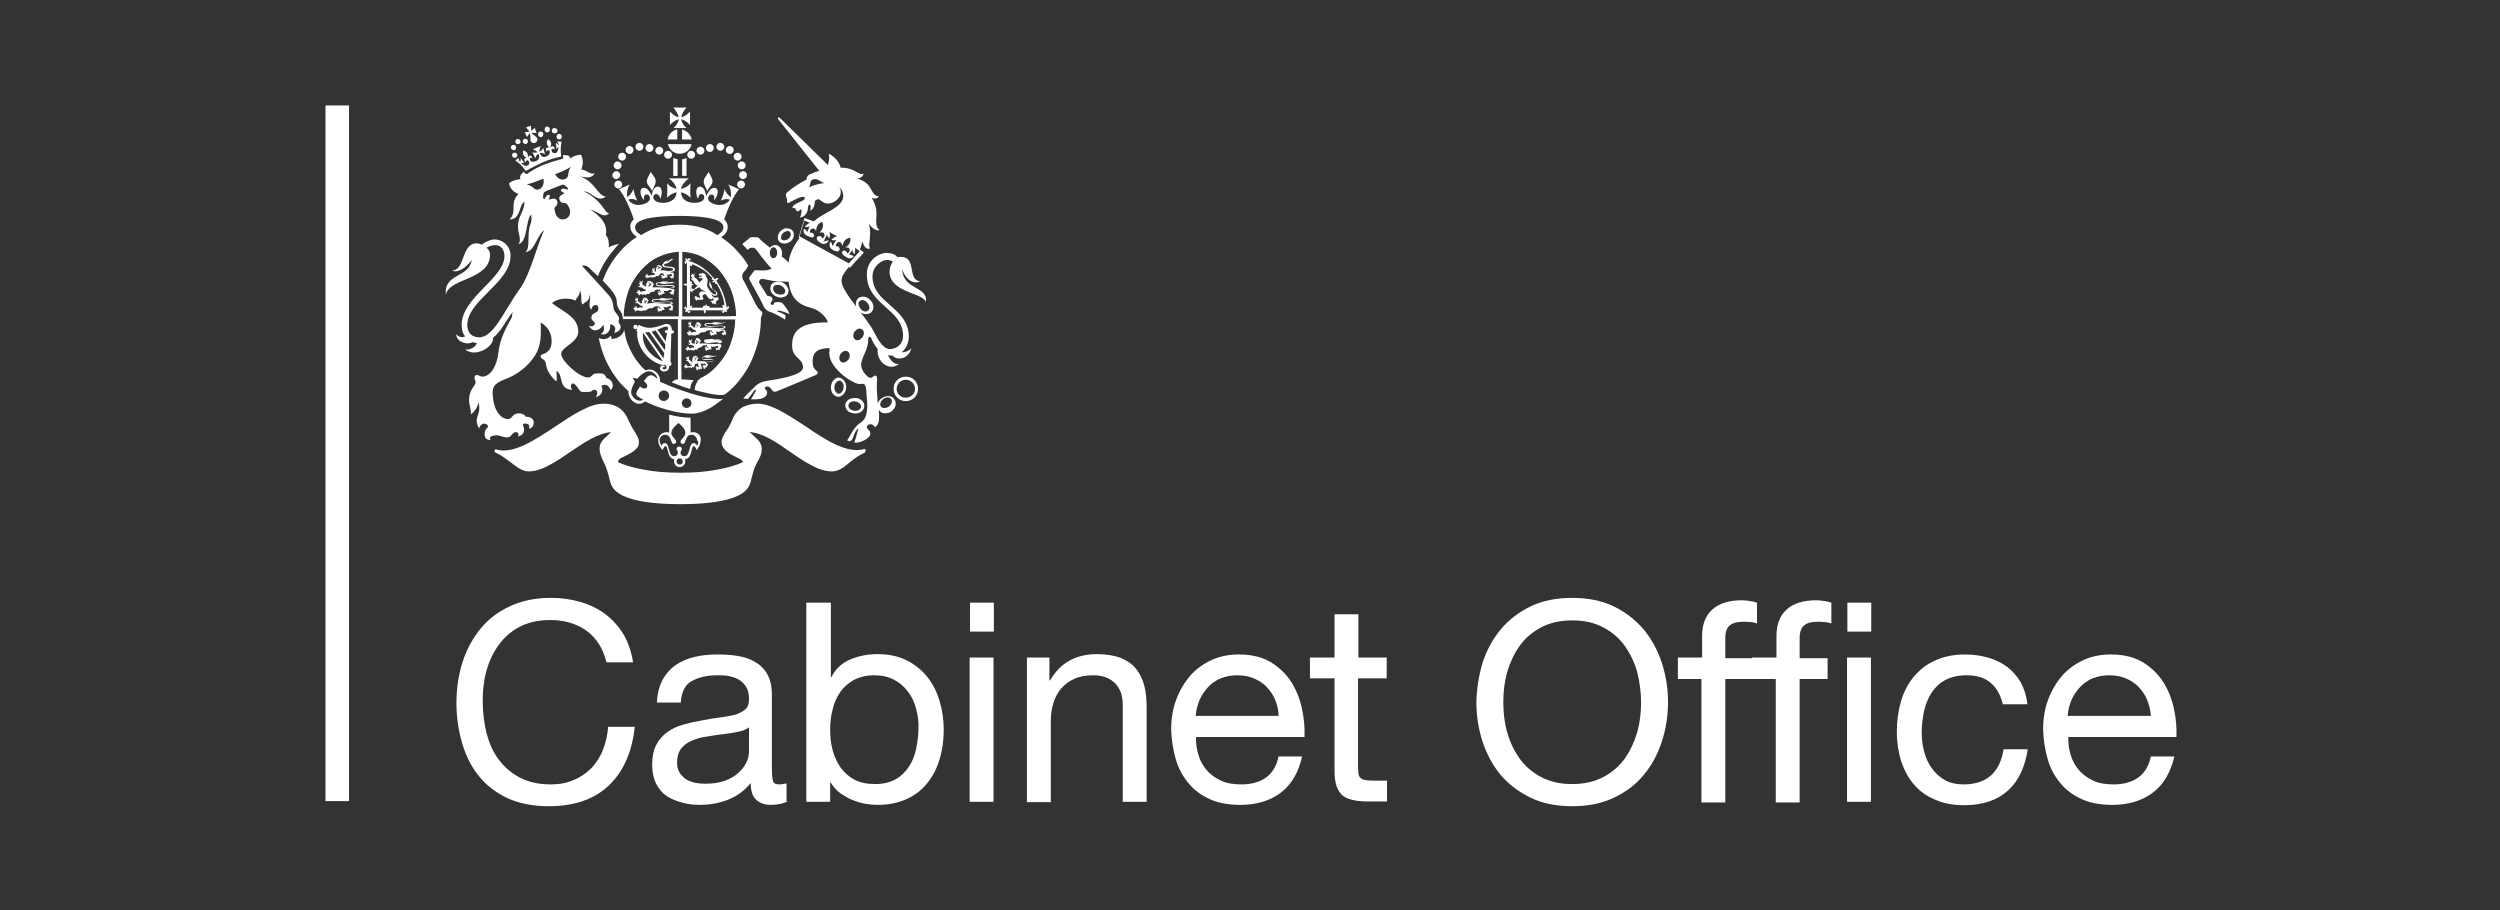 <?xml version="1.0" encoding="UTF-8" standalone="no"?>
<!-- Generator: Adobe Illustrator 19.1.0, SVG Export Plug-In . SVG Version: 6.00 Build 0)  -->

<svg
   xmlns:dc="http://purl.org/dc/elements/1.1/"
   xmlns:cc="http://creativecommons.org/ns#"
   xmlns:rdf="http://www.w3.org/1999/02/22-rdf-syntax-ns#"
   xmlns:svg="http://www.w3.org/2000/svg"
   xmlns="http://www.w3.org/2000/svg"
   xmlns:sodipodi="http://sodipodi.sourceforge.net/DTD/sodipodi-0.dtd"
   xmlns:inkscape="http://www.inkscape.org/namespaces/inkscape"
   version="1.1"
   id="Layer_1"
   x="0px"
   y="0px"
   viewBox="0 0 250 91"
   enable-background="new 0 0 181.3 182"
   xml:space="preserve"
   sodipodi:docname="cabinetoffice.svg"
   width="250"
   height="91"
   inkscape:version="0.92.2 (5c3e80d, 2017-08-06)"><rect x="0" y="0" width="250" height="91" fill="#333333" stroke="none"/><defs
     id="defs29"><clipPath
       clipPathUnits="userSpaceOnUse"
       id="clipPath6084"><path
         d="M 0,0 H 595.276 V 841.89 H 0 Z"
         id="path6082"
         inkscape:connector-curvature="0" /></clipPath></defs><sodipodi:namedview
     pagecolor="#ffffff"
     bordercolor="#666666"
     borderopacity="1"
     objecttolerance="10"
     gridtolerance="10"
     guidetolerance="10"
     inkscape:pageopacity="0"
     inkscape:pageshadow="2"
     inkscape:window-width="1920"
     inkscape:window-height="1046"
     id="namedview27"
     showgrid="false"
     fit-margin-top="0"
     fit-margin-left="0"
     fit-margin-right="0"
     fit-margin-bottom="0"
     inkscape:zoom="2.8284271"
     inkscape:cx="133.74191"
     inkscape:cy="1.494197"
     inkscape:window-x="-11"
     inkscape:window-y="-11"
     inkscape:window-maximized="1"
     inkscape:current-layer="Layer_1" /><rect
     style="opacity:0.001;fill:#ffffff;fill-opacity:1;stroke:none;stroke-width:2.5;stroke-linecap:round;stroke-linejoin:round;stroke-miterlimit:4;stroke-dasharray:none;stroke-dashoffset:0;stroke-opacity:1"
     id="rect4175"
     width="250"
     height="91"
     x="0"
     y="-4.0454324e-014" /><g
     id="g1257"
     transform="matrix(0.341,0,0,0.341,31.288,-33.135)"
     style="fill:#ffffff"><rect
       id="rect977"
       height="204"
       width="6.9"
       y="128.1"
       x="3.7"
       style="fill:#ffffff" /><g
       id="g1005"
       enable-background="new    "
       style="fill:#ffffff"><path
         id="path979"
         d="m 80.2,282.1 c -3,-2.1 -6.5,-3.1 -10.6,-3.1 -3.5,0 -6.5,0.7 -9,2 -2.5,1.3 -4.5,3.1 -6.1,5.3 -1.6,2.2 -2.8,4.7 -3.6,7.6 -0.8,2.8 -1.1,5.8 -1.1,8.8 0,3.3 0.4,6.5 1.1,9.4 0.8,3 1.9,5.6 3.6,7.8 1.6,2.2 3.7,4 6.2,5.3 2.5,1.3 5.5,2 9,2 2.6,0 4.8,-0.4 6.8,-1.3 2,-0.8 3.7,-2 5.2,-3.5 1.4,-1.5 2.6,-3.3 3.4,-5.4 0.8,-2.1 1.3,-4.3 1.5,-6.7 h 7.8 c -0.8,7.4 -3.3,13.1 -7.6,17.2 -4.3,4.1 -10.2,6.1 -17.7,6.1 -4.5,0 -8.5,-0.8 -11.9,-2.3 -3.4,-1.6 -6.2,-3.7 -8.4,-6.4 -2.2,-2.7 -3.9,-5.9 -5,-9.7 -1.1,-3.7 -1.7,-7.7 -1.7,-11.9 0,-4.2 0.6,-8.2 1.8,-12 1.2,-3.7 3,-7 5.3,-9.8 2.3,-2.8 5.2,-5 8.7,-6.6 3.5,-1.6 7.4,-2.4 11.9,-2.4 3.1,0 5.9,0.4 8.7,1.2 2.7,0.8 5.2,2 7.3,3.6 2.1,1.6 3.9,3.6 5.3,5.9 1.4,2.4 2.3,5.1 2.8,8.2 h -7.8 c -1,-4.1 -3,-7.2 -5.9,-9.3 z"
         inkscape:connector-curvature="0"
         style="fill:#ffffff" /><path
         id="path981"
         d="m 139.3,332.1 c -1.2,0.7 -2.9,1.1 -5,1.1 -1.8,0 -3.2,-0.5 -4.3,-1.5 -1.1,-1 -1.6,-2.7 -1.6,-4.9 -1.9,2.3 -4.1,3.9 -6.7,4.9 -2.5,1 -5.3,1.5 -8.2,1.5 -1.9,0 -3.7,-0.2 -5.4,-0.7 -1.7,-0.5 -3.2,-1.1 -4.5,-2 -1.3,-0.9 -2.2,-2.1 -3,-3.6 -0.7,-1.5 -1.1,-3.3 -1.1,-5.4 0,-2.4 0.4,-4.4 1.2,-5.9 0.8,-1.5 1.9,-2.8 3.2,-3.7 1.3,-1 2.9,-1.7 4.6,-2.2 1.7,-0.5 3.5,-0.9 5.3,-1.2 1.9,-0.4 3.7,-0.7 5.4,-0.9 1.7,-0.2 3.2,-0.5 4.5,-0.8 1.3,-0.4 2.3,-0.9 3.1,-1.6 0.8,-0.7 1.1,-1.7 1.1,-3 0,-1.5 -0.3,-2.8 -0.9,-3.7 -0.6,-0.9 -1.3,-1.6 -2.2,-2.1 -0.9,-0.5 -1.9,-0.8 -3,-1 -1.1,-0.2 -2.2,-0.2 -3.3,-0.2 -2.9,0 -5.4,0.6 -7.4,1.7 -2,1.1 -3,3.2 -3.2,6.3 h -7 c 0.1,-2.6 0.7,-4.8 1.6,-6.6 1,-1.8 2.3,-3.3 3.9,-4.4 1.6,-1.1 3.5,-1.9 5.6,-2.4 2.1,-0.5 4.3,-0.7 6.7,-0.7 1.9,0 3.8,0.1 5.7,0.4 1.9,0.3 3.6,0.8 5.1,1.7 1.5,0.8 2.8,2 3.7,3.6 0.9,1.5 1.4,3.5 1.4,6 v 21.7 c 0,1.6 0.1,2.8 0.3,3.6 0.2,0.8 0.8,1.1 1.9,1.1 0.6,0 1.3,-0.1 2.1,-0.3 v 5.2 z M 128,310.4 c -0.9,0.7 -2,1.1 -3.4,1.4 -1.4,0.3 -2.9,0.5 -4.5,0.7 -1.6,0.2 -3.1,0.4 -4.7,0.7 -1.6,0.2 -3,0.6 -4.3,1.2 -1.3,0.5 -2.3,1.3 -3.1,2.3 -0.8,1 -1.2,2.4 -1.2,4.1 0,1.1 0.2,2.1 0.7,2.9 0.5,0.8 1.1,1.4 1.8,1.9 0.7,0.5 1.6,0.8 2.6,1.1 1,0.2 2,0.3 3.1,0.3 2.3,0 4.3,-0.3 5.9,-0.9 1.6,-0.6 3,-1.4 4,-2.4 1,-0.9 1.8,-2 2.3,-3.1 0.5,-1.1 0.7,-2.2 0.7,-3.1 v -7.1 z"
         inkscape:connector-curvature="0"
         style="fill:#ffffff" /><path
         id="path983"
         d="m 151.9,273.9 v 21.8 h 0.2 c 1.1,-2.3 2.9,-4 5.4,-5.1 2.5,-1.1 5.2,-1.6 8.1,-1.6 3.3,0 6.1,0.6 8.5,1.8 2.4,1.2 4.4,2.8 6.1,4.9 1.6,2 2.8,4.4 3.6,7.1 0.8,2.7 1.2,5.5 1.2,8.5 0,3 -0.4,5.8 -1.2,8.5 -0.8,2.7 -2,5 -3.6,7 -1.6,2 -3.6,3.6 -6.1,4.7 -2.4,1.1 -5.2,1.7 -8.5,1.7 -1,0 -2.2,-0.1 -3.5,-0.3 -1.3,-0.2 -2.5,-0.6 -3.8,-1.1 -1.3,-0.5 -2.4,-1.2 -3.6,-2 -1.1,-0.8 -2.1,-1.9 -2.8,-3.1 h -0.2 v 5.6 h -7 v -58.4 z m 25,31.1 c -0.5,-1.9 -1.3,-3.6 -2.4,-5 -1.1,-1.5 -2.4,-2.6 -4.1,-3.5 -1.7,-0.9 -3.6,-1.3 -5.8,-1.3 -2.3,0 -4.3,0.5 -6,1.4 -1.6,0.9 -3,2.1 -4,3.6 -1,1.5 -1.8,3.2 -2.2,5.1 -0.5,1.9 -0.7,3.8 -0.7,5.8 0,2.1 0.2,4.1 0.7,6 0.5,1.9 1.3,3.6 2.3,5.1 1.1,1.5 2.4,2.7 4.1,3.6 1.7,0.9 3.7,1.3 6.1,1.3 2.4,0 4.4,-0.5 6,-1.4 1.6,-0.9 2.9,-2.2 3.9,-3.7 1,-1.5 1.7,-3.3 2.1,-5.2 0.4,-2 0.7,-4 0.7,-6.1 0.1,-1.9 -0.2,-3.8 -0.7,-5.7 z"
         inkscape:connector-curvature="0"
         style="fill:#ffffff" /><path
         id="path985"
         d="m 192.7,282.4 v -8.5 h 7 v 8.5 z m 6.9,7.6 v 42.3 h -7 V 290 Z"
         inkscape:connector-curvature="0"
         style="fill:#ffffff" /><path
         id="path987"
         d="m 216,290 v 6.7 h 0.2 c 2.9,-5.1 7.5,-7.7 13.7,-7.7 2.8,0 5.1,0.4 7,1.1 1.9,0.8 3.4,1.8 4.5,3.2 1.1,1.4 1.9,3 2.4,4.9 0.5,1.9 0.7,4 0.7,6.3 v 27.8 h -7 v -28.6 c 0,-2.6 -0.8,-4.7 -2.3,-6.2 -1.5,-1.5 -3.6,-2.3 -6.3,-2.3 -2.1,0 -4,0.3 -5.5,1 -1.6,0.7 -2.8,1.6 -3.9,2.8 -1,1.2 -1.8,2.6 -2.3,4.2 -0.5,1.6 -0.8,3.4 -0.8,5.3 v 23.9 h -7 V 290 Z"
         inkscape:connector-curvature="0"
         style="fill:#ffffff" /><path
         id="path989"
         d="m 283.9,329.6 c -3.2,2.4 -7.1,3.6 -11.9,3.6 -3.4,0 -6.3,-0.5 -8.8,-1.6 -2.5,-1.1 -4.6,-2.6 -6.3,-4.6 -1.7,-2 -3,-4.3 -3.8,-7 -0.8,-2.7 -1.3,-5.7 -1.4,-8.9 0,-3.2 0.5,-6.2 1.5,-8.8 1,-2.7 2.4,-5 4.1,-7 1.8,-2 3.9,-3.5 6.3,-4.6 2.4,-1.1 5.1,-1.6 8,-1.6 3.8,0 6.9,0.8 9.4,2.3 2.5,1.6 4.5,3.5 6,5.9 1.5,2.4 2.5,5 3.1,7.9 0.6,2.9 0.8,5.5 0.7,8.1 H 259 c -0.1,1.9 0.2,3.6 0.7,5.3 0.5,1.7 1.3,3.1 2.4,4.4 1.1,1.3 2.5,2.3 4.2,3.1 1.7,0.8 3.7,1.1 6,1.1 2.9,0 5.4,-0.7 7.2,-2 1.9,-1.4 3.1,-3.4 3.7,-6.2 h 6.9 c -1,4.6 -3.1,8.2 -6.2,10.6 z m -1.7,-27.2 c -0.6,-1.5 -1.5,-2.7 -2.5,-3.8 -1.1,-1.1 -2.3,-1.9 -3.8,-2.5 -1.4,-0.6 -3,-0.9 -4.8,-0.9 -1.8,0 -3.4,0.3 -4.9,0.9 -1.4,0.6 -2.7,1.5 -3.7,2.6 -1,1.1 -1.9,2.4 -2.5,3.8 -0.6,1.4 -1,3 -1.1,4.6 h 24.3 c 0,-1.6 -0.4,-3.2 -1,-4.7 z"
         inkscape:connector-curvature="0"
         style="fill:#ffffff" /><path
         id="path991"
         d="m 314.9,290 v 6.1 h -8.4 v 26.3 c 0,0.8 0.1,1.5 0.2,2 0.1,0.5 0.4,0.9 0.8,1.1 0.4,0.3 0.9,0.4 1.6,0.5 0.7,0.1 1.6,0.1 2.7,0.1 h 3.2 v 6.1 h -5.3 c -1.8,0 -3.3,-0.1 -4.6,-0.4 -1.3,-0.3 -2.3,-0.7 -3.1,-1.3 -0.8,-0.7 -1.4,-1.6 -1.8,-2.8 -0.4,-1.2 -0.6,-2.8 -0.6,-4.7 v -26.9 h -7.2 V 290 h 7.2 v -12.7 h 7 V 290 Z"
         inkscape:connector-curvature="0"
         style="fill:#ffffff" /><path
         id="path993"
         d="m 343,291.6 c 1.2,-3.7 2.9,-6.9 5.3,-9.8 2.3,-2.8 5.3,-5.1 8.8,-6.8 3.5,-1.7 7.6,-2.5 12.2,-2.5 4.6,0 8.7,0.8 12.2,2.5 3.5,1.7 6.4,4 8.8,6.8 2.3,2.8 4.1,6.1 5.3,9.8 1.2,3.7 1.8,7.5 1.8,11.5 0,4 -0.6,7.8 -1.8,11.5 -1.2,3.7 -2.9,6.9 -5.3,9.8 -2.3,2.8 -5.3,5.1 -8.8,6.7 -3.5,1.7 -7.6,2.5 -12.2,2.5 -4.6,0 -8.7,-0.8 -12.2,-2.5 -3.5,-1.7 -6.4,-3.9 -8.8,-6.7 -2.3,-2.8 -4.1,-6.1 -5.3,-9.8 -1.2,-3.7 -1.8,-7.5 -1.8,-11.5 0.1,-4 0.7,-7.8 1.8,-11.5 z m 7.2,20.2 c 0.8,2.9 2,5.4 3.6,7.7 1.6,2.3 3.7,4.1 6.3,5.5 2.6,1.4 5.6,2.1 9.2,2.1 3.5,0 6.6,-0.7 9.2,-2.1 2.6,-1.4 4.7,-3.2 6.3,-5.5 1.6,-2.3 2.8,-4.9 3.6,-7.7 0.8,-2.9 1.1,-5.8 1.1,-8.7 0,-2.9 -0.4,-5.8 -1.1,-8.7 -0.8,-2.9 -2,-5.4 -3.6,-7.7 -1.6,-2.3 -3.7,-4.1 -6.3,-5.5 -2.6,-1.4 -5.6,-2.1 -9.2,-2.1 -3.5,0 -6.6,0.7 -9.2,2.1 -2.6,1.4 -4.7,3.2 -6.3,5.5 -1.6,2.3 -2.8,4.9 -3.6,7.7 -0.8,2.9 -1.1,5.8 -1.1,8.7 0,2.9 0.3,5.8 1.1,8.7 z"
         inkscape:connector-curvature="0"
         style="fill:#ffffff" /><path
         id="path995"
         d="M 400.3,296.1 V 290 h 7.1 v -6.3 c 0,-3.4 1,-6 3,-7.8 2,-1.8 4.9,-2.7 8.7,-2.7 0.7,0 1.4,0.1 2.2,0.2 0.8,0.1 1.6,0.3 2.2,0.5 v 6.1 c -0.6,-0.2 -1.3,-0.4 -2,-0.4 -0.7,-0.1 -1.4,-0.1 -2,-0.1 -1.7,0 -3,0.3 -3.9,1 -0.9,0.7 -1.4,1.9 -1.4,3.8 v 5.9 h 8.2 v 6.1 h -8.2 v 36.2 h -7 v -36.2 h -6.9 z"
         inkscape:connector-curvature="0"
         style="fill:#ffffff" /><path
         id="path997"
         d="M 422.1,296.1 V 290 h 7.1 v -6.3 c 0,-3.4 1,-6 3,-7.8 2,-1.8 4.9,-2.7 8.7,-2.7 0.7,0 1.4,0.1 2.2,0.2 0.8,0.1 1.6,0.3 2.2,0.5 v 6.1 c -0.6,-0.2 -1.3,-0.4 -2,-0.4 -0.7,-0.1 -1.4,-0.1 -2,-0.1 -1.7,0 -3,0.3 -3.9,1 -0.9,0.7 -1.4,1.9 -1.4,3.8 v 5.9 h 8.2 v 6.1 H 436 v 36.2 h -7 v -36.2 h -6.9 z"
         inkscape:connector-curvature="0"
         style="fill:#ffffff" /><path
         id="path999"
         d="m 450,282.4 v -8.5 h 7 v 8.5 z m 6.9,7.6 v 42.3 h -7 V 290 Z"
         inkscape:connector-curvature="0"
         style="fill:#ffffff" /><path
         id="path1001"
         d="m 492,297.4 c -1.7,-1.5 -4.1,-2.2 -7,-2.2 -2.5,0 -4.6,0.5 -6.3,1.4 -1.7,0.9 -3,2.2 -4,3.7 -1,1.5 -1.7,3.3 -2.2,5.3 -0.4,2 -0.7,4 -0.7,6.2 0,2 0.2,3.9 0.7,5.7 0.5,1.9 1.2,3.5 2.2,4.9 1,1.4 2.3,2.6 3.8,3.5 1.6,0.9 3.5,1.3 5.6,1.3 3.4,0 6.1,-0.9 8.1,-2.7 1.9,-1.8 3.1,-4.3 3.6,-7.6 h 7.1 c -0.8,5.2 -2.7,9.3 -5.8,12.1 -3.1,2.8 -7.4,4.3 -12.8,4.3 -3.2,0 -6.1,-0.5 -8.5,-1.6 -2.5,-1 -4.6,-2.5 -6.2,-4.4 -1.7,-1.9 -2.9,-4.2 -3.8,-6.8 -0.8,-2.6 -1.3,-5.5 -1.3,-8.7 0,-3.2 0.4,-6.1 1.2,-8.9 0.8,-2.8 2.1,-5.2 3.7,-7.2 1.7,-2 3.7,-3.7 6.3,-4.8 2.5,-1.2 5.4,-1.8 8.8,-1.8 2.4,0 4.6,0.3 6.7,0.9 2.1,0.6 4,1.5 5.6,2.7 1.6,1.2 2.9,2.7 4,4.5 1,1.8 1.7,4 2,6.5 h -7.2 c -0.7,-2.8 -1.9,-4.9 -3.6,-6.3 z"
         inkscape:connector-curvature="0"
         style="fill:#ffffff" /><path
         id="path1003"
         d="m 539.6,329.6 c -3.2,2.4 -7.1,3.6 -11.9,3.6 -3.4,0 -6.3,-0.5 -8.8,-1.6 -2.5,-1.1 -4.6,-2.6 -6.3,-4.6 -1.7,-2 -3,-4.3 -3.8,-7 -0.8,-2.7 -1.3,-5.7 -1.4,-8.9 0,-3.2 0.5,-6.2 1.5,-8.8 1,-2.7 2.4,-5 4.1,-7 1.8,-2 3.9,-3.5 6.3,-4.6 2.4,-1.1 5.1,-1.6 8,-1.6 3.8,0 6.9,0.8 9.4,2.3 2.5,1.6 4.5,3.5 6,5.9 1.5,2.4 2.5,5 3.1,7.9 0.6,2.8 0.8,5.5 0.7,8.1 h -31.7 c -0.1,1.9 0.2,3.6 0.7,5.3 0.5,1.7 1.3,3.1 2.4,4.4 1.1,1.3 2.5,2.3 4.2,3.1 1.7,0.8 3.7,1.1 6,1.1 2.9,0 5.4,-0.7 7.2,-2 1.9,-1.4 3.1,-3.4 3.7,-6.2 h 6.9 c -1.1,4.6 -3.1,8.2 -6.3,10.6 z m -1.7,-27.2 c -0.6,-1.5 -1.5,-2.7 -2.5,-3.8 -1.1,-1.1 -2.3,-1.9 -3.8,-2.5 -1.4,-0.6 -3,-0.9 -4.8,-0.9 -1.8,0 -3.4,0.3 -4.9,0.9 -1.4,0.6 -2.7,1.5 -3.7,2.6 -1,1.1 -1.9,2.4 -2.5,3.8 -0.6,1.4 -1,3 -1.1,4.6 H 539 c -0.1,-1.6 -0.5,-3.2 -1.1,-4.7 z"
         inkscape:connector-curvature="0"
         style="fill:#ffffff" /></g><g
       transform="matrix(1.27,0,0,-1.27,-350.49,427.551)"
       id="g3093"
       style="fill:#ffffff"><g
         transform="matrix(1.009,0,0,1.009,362.116,-731.873)"
         id="g3551"
         style="fill:#ffffff"><g
           transform="translate(76.263,810.124)"
           id="g3111"
           style="fill:#ffffff"><path
             d="m -84.3,133.7 c -0.5,-1 -1,-1.6 -0.9,-2.3 0.1,-0.8 0.9,-1.3 1.2,-2.1 0.3,0.9 0.9,1.6 0.8,2.3 0.1,0.7 -0.9,1.6 -1.1,2.1"
             id="path3113"
             inkscape:connector-curvature="0"
             style="fill:#ffffff" /></g><g
           transform="translate(80.777,810.124)"
           id="g3115"
           style="fill:#ffffff"><path
             d="m -75.6,133.7 c 0.5,-1 1,-1.6 0.9,-2.3 -0.1,-0.8 -0.9,-1.3 -1.2,-2.1 -0.3,0.9 -0.9,1.6 -0.8,2.3 0,0.7 0.9,1.6 1.1,2.1"
             id="path3117"
             inkscape:connector-curvature="0"
             style="fill:#ffffff" /></g><g
           transform="translate(73.666,810.319)"
           id="g3119"
           style="fill:#ffffff"><path
             d="m -89.3,134.1 c 0.5,0 0.9,0.4 0.9,0.9 0,0.5 -0.4,0.9 -0.9,0.9 -0.5,0 -0.9,-0.4 -0.9,-0.9 0,-0.5 0.4,-0.9 0.9,-0.9"
             id="path3121"
             inkscape:connector-curvature="0"
             style="fill:#ffffff" /></g><g
           transform="translate(73.87,809.883)"
           id="g3123"
           style="fill:#ffffff"><path
             d="m -88.9,133.2 c 0,0.5 -0.4,0.9 -0.9,0.9 -0.5,0 -0.9,-0.4 -0.9,-0.9 0,-0.5 0.4,-0.9 0.9,-0.9 0.5,0.1 0.9,0.4 0.9,0.9"
             id="path3125"
             inkscape:connector-curvature="0"
             style="fill:#ffffff" /></g><g
           transform="translate(74.018,809.144)"
           id="g3127"
           style="fill:#ffffff"><path
             d="m -88.6,131.8 c 0,0.5 -0.4,0.9 -0.9,0.9 -0.5,0 -0.9,-0.4 -0.9,-0.9 0,-0.5 0.4,-0.9 0.9,-0.9 0.5,0 0.9,0.4 0.9,0.9"
             id="path3129"
             inkscape:connector-curvature="0"
             style="fill:#ffffff" /></g><g
           transform="translate(75.354,811.773)"
           id="g3131"
           style="fill:#ffffff"><path
             d="m -86,136.9 c 0.5,0 0.9,0.4 0.9,0.9 0,0.5 -0.4,0.9 -0.9,0.9 -0.5,0 -0.9,-0.4 -0.9,-0.9 0,-0.5 0.4,-0.9 0.9,-0.9"
             id="path3133"
             inkscape:connector-curvature="0"
             style="fill:#ffffff" /></g><g
           transform="translate(74.596,811.539)"
           id="g3135"
           style="fill:#ffffff"><path
             d="m -87.5,136.4 c 0.5,0 0.9,0.4 0.9,0.9 0,0.5 -0.4,0.9 -0.9,0.9 -0.5,0 -0.9,-0.4 -0.9,-0.9 0,-0.5 0.4,-0.9 0.9,-0.9"
             id="path3137"
             inkscape:connector-curvature="0"
             style="fill:#ffffff" /></g><g
           transform="translate(74,811.017)"
           id="g3139"
           style="fill:#ffffff"><path
             d="m -88.6,135.4 c 0.5,0 0.9,0.4 0.9,0.9 0,0.5 -0.4,0.9 -0.9,0.9 -0.5,0 -0.9,-0.4 -0.9,-0.9 0,-0.5 0.4,-0.9 0.9,-0.9"
             id="path3141"
             inkscape:connector-curvature="0"
             style="fill:#ffffff" /></g><g
           transform="translate(76.15,811.7)"
           id="g3143"
           style="fill:#ffffff"><path
             d="m -84.5,136.7 c 0.5,0 0.9,0.4 0.9,0.9 0,0.5 -0.4,0.9 -0.9,0.9 -0.5,0 -0.9,-0.4 -0.9,-0.9 0,-0.5 0.4,-0.9 0.9,-0.9"
             id="path3145"
             inkscape:connector-curvature="0"
             style="fill:#ffffff" /></g><g
           transform="translate(76.906,811.481)"
           id="g3147"
           style="fill:#ffffff"><path
             d="m -83,136.3 c 0.5,0 0.9,0.4 0.9,0.9 0,0.5 -0.4,0.9 -0.9,0.9 -0.5,0 -0.9,-0.4 -0.9,-0.9 0,-0.5 0.4,-0.9 0.9,-0.9"
             id="path3149"
             inkscape:connector-curvature="0"
             style="fill:#ffffff" /></g><g
           transform="translate(77.618,811.147)"
           id="g3151"
           style="fill:#ffffff"><path
             d="m -81.7,135.7 c 0.5,0 0.9,0.4 0.9,0.9 0,0.5 -0.4,0.9 -0.9,0.9 -0.5,0 -0.9,-0.4 -0.9,-0.9 0,-0.5 0.4,-0.9 0.9,-0.9"
             id="path3153"
             inkscape:connector-curvature="0"
             style="fill:#ffffff" /></g><g
           transform="translate(83.059,810.624)"
           id="g3155"
           style="fill:#ffffff"><path
             d="m -71.2,134.7 c 0,-0.5 0.4,-0.9 0.9,-0.9 0.5,0 0.9,0.4 0.9,0.9 0,0.5 -0.4,0.9 -0.9,0.9 -0.5,0 -0.9,-0.4 -0.9,-0.9"
             id="path3157"
             inkscape:connector-curvature="0"
             style="fill:#ffffff" /></g><g
           transform="translate(83.466,810.188)"
           id="g3159"
           style="fill:#ffffff"><path
             d="m -70.4,133.8 c -0.5,0 -0.9,-0.4 -0.9,-0.9 0,-0.5 0.4,-0.9 0.9,-0.9 0.5,0 0.9,0.4 0.9,0.9 0,0.5 -0.4,0.9 -0.9,0.9"
             id="path3161"
             inkscape:connector-curvature="0"
             style="fill:#ffffff" /></g><g
           transform="translate(83.317,809.449)"
           id="g3163"
           style="fill:#ffffff"><path
             d="m -70.7,132.4 c -0.5,0 -0.9,-0.4 -0.9,-0.9 0,-0.5 0.4,-0.9 0.9,-0.9 0.5,0 0.9,0.4 0.9,0.9 0,0.5 -0.4,0.9 -0.9,0.9"
             id="path3165"
             inkscape:connector-curvature="0"
             style="fill:#ffffff" /></g><g
           transform="translate(81.677,811.773)"
           id="g3167"
           style="fill:#ffffff"><path
             d="m -73.8,136.9 c 0.5,0 0.9,0.4 0.9,0.9 0,0.5 -0.4,0.9 -0.9,0.9 -0.5,0 -0.9,-0.4 -0.9,-0.9 0,-0.5 0.4,-0.9 0.9,-0.9"
             id="path3169"
             inkscape:connector-curvature="0"
             style="fill:#ffffff" /></g><g
           transform="translate(82.435,811.539)"
           id="g3171"
           style="fill:#ffffff"><path
             d="m -72.4,136.4 c 0.5,0 0.9,0.4 0.9,0.9 0,0.5 -0.4,0.9 -0.9,0.9 -0.5,0 -0.9,-0.4 -0.9,-0.9 0,-0.5 0.4,-0.9 0.9,-0.9"
             id="path3173"
             inkscape:connector-curvature="0"
             style="fill:#ffffff" /></g><g
           transform="translate(83.031,811.017)"
           id="g3175"
           style="fill:#ffffff"><path
             d="m -71.2,135.4 c 0.5,0 0.9,0.4 0.9,0.9 0,0.5 -0.4,0.9 -0.9,0.9 -0.5,0 -0.9,-0.4 -0.9,-0.9 0,-0.5 0.4,-0.9 0.9,-0.9"
             id="path3177"
             inkscape:connector-curvature="0"
             style="fill:#ffffff" /></g><g
           transform="translate(80.88,811.7)"
           id="g3179"
           style="fill:#ffffff"><path
             d="m -75.4,136.7 c 0.5,0 0.9,0.4 0.9,0.9 0,0.5 -0.4,0.9 -0.9,0.9 -0.5,0 -0.9,-0.4 -0.9,-0.9 0,-0.5 0.4,-0.9 0.9,-0.9"
             id="path3181"
             inkscape:connector-curvature="0"
             style="fill:#ffffff" /></g><g
           transform="translate(80.124,811.481)"
           id="g3183"
           style="fill:#ffffff"><path
             d="m -76.8,136.3 c 0.5,0 0.9,0.4 0.9,0.9 0,0.5 -0.4,0.9 -0.9,0.9 -0.5,0 -0.9,-0.4 -0.9,-0.9 0,-0.5 0.4,-0.9 0.9,-0.9"
             id="path3185"
             inkscape:connector-curvature="0"
             style="fill:#ffffff" /></g><g
           transform="translate(79.108,811.452)"
           id="g3187"
           style="fill:#ffffff"><path
             d="m -78.8,136.3 c 0,-0.5 0.4,-0.9 0.9,-0.9 0.5,0 0.9,0.4 0.9,0.9 0,0.5 -0.4,0.9 -0.9,0.9 -0.5,0 -0.9,-0.4 -0.9,-0.9"
             id="path3189"
             inkscape:connector-curvature="0"
             style="fill:#ffffff" /></g><g
           transform="translate(77.995,809.802)"
           id="g3191"
           style="fill:#ffffff"><path
             d="m -80.9,133.1 h 1 v 3.8 c -0.4,0.1 -0.7,0.2 -1,0.3 z"
             id="path3193"
             inkscape:connector-curvature="0"
             style="fill:#ffffff" /></g><g
           transform="translate(79.037,811.214)"
           id="g3195"
           style="fill:#ffffff"><path
             d="m -78.9,135.8 c -0.3,-0.1 -0.6,-0.3 -1,-0.3 v -3.8 h 1 z"
             id="path3197"
             inkscape:connector-curvature="0"
             style="fill:#ffffff" /></g><g
           transform="translate(78.32,812.655)"
           id="g3199"
           style="fill:#ffffff"><path
             d="m -80.3,138.6 v 2.3 c -1.1,-0.2 -2,-1.1 -2.2,-2.3 z"
             id="path3201"
             inkscape:connector-curvature="0"
             style="fill:#ffffff" /></g><g
           transform="translate(78.716,812.655)"
           id="g3203"
           style="fill:#ffffff"><path
             d="m -79.6,138.6 h 2.2 c -0.2,1.1 -1.1,2 -2.2,2.3 z"
             id="path3205"
             inkscape:connector-curvature="0"
             style="fill:#ffffff" /></g><g
           transform="translate(77.579,812.282)"
           id="g3207"
           style="fill:#ffffff"><path
             d="m -81.7,137.9 c 0.3,-1.3 1.4,-2.2 2.7,-2.2 1.3,0 2.5,0.9 2.7,2.2 z"
             id="path3209"
             inkscape:connector-curvature="0"
             style="fill:#ffffff" /></g><g
           transform="translate(79.04,813.552)"
           id="g3211"
           style="fill:#ffffff"><path
             d="m -78.9,140.3 c -0.6,0.5 -1.1,1.2 -1.2,2 0.7,-0.1 1.5,-0.7 2,-1.3 v 3.1 c -0.5,-0.6 -1.3,-1.2 -2,-1.3 0.1,0.7 0.5,1.4 1.2,2.2 h -3 c 0.6,-0.8 1.1,-1.5 1.2,-2.2 -0.7,0.1 -1.5,0.7 -2,1.3 V 141 c 0.5,0.6 1.3,1.2 2,1.3 -0.1,-0.8 -0.6,-1.5 -1.2,-2 z"
             id="path3213"
             inkscape:connector-curvature="0"
             style="fill:#ffffff" /></g><g
           transform="translate(80.163,792.602)"
           id="g3215"
           style="fill:#ffffff"><path
             d="m -76.8,99.9 c -2.8,0.7 -6.2,1.9 -9.3,3.3 v 0 c 0.1,0.6 -0.1,1.3 -0.6,1.9 -0.5,0.6 -1.1,0.9 -1.8,0.9 -0.3,0 -0.6,-0.1 -0.9,-0.2 -0.5,0.4 -0.9,0.8 -1.3,1.3 -1.2,1.4 -2.1,3 -2.8,4.8 -0.4,1 -0.6,2.1 -0.8,3.2 -0.1,-0.9 -1.2,-2.1 -2.9,-2.1 0,0.2 0,0.6 -0.2,0.7 -0.5,-0.5 -1.2,-1.1 -2.7,-0.5 0.2,-1.2 0.6,-2.5 1,-3.6 0.9,-2.5 2.3,-4.8 4,-6.8 0.6,-0.6 1.2,-1.2 1.8,-1.8 0,-0.1 0,-0.2 0,-0.4 0,-0.7 0.6,-1.7 1.5,-2.2 0.7,-0.4 1.6,-0.3 2.3,0.3 1.4,-0.7 3.1,-1.4 5,-1.9 2.1,-0.6 4.1,-0.9 5.7,-0.9 1.4,0 3.2,0.6 5,1.8 0.7,0.5 1.4,1 1.9,1.4 0.1,0.1 0.1,0.1 0.2,0.2 -1.3,-0.2 -3.3,0.2 -5.1,0.6 m -10.3,4.3 -0.3,0.2 c -0.5,0.4 -1,0.4 -1.5,0 -0.2,-0.2 -0.4,-0.4 -0.6,-0.7 l -0.3,-0.3 0.2,-0.2 c 0.6,-0.5 0.7,-1 0.5,-1.3 -0.1,-0.1 -0.2,-0.2 -0.3,-0.2 -0.3,-0.1 -0.7,0 -1.1,0.3 l -0.2,0.1 -0.1,-0.2 c 0,-0.1 -0.1,-0.1 -0.1,-0.2 0,-0.1 -0.1,-0.1 -0.2,-0.2 -0.2,-0.4 -0.4,-0.8 -0.4,-1 0,-0.1 0,-0.1 0,-0.2 0.1,-0.3 0.3,-0.5 0.6,-0.6 l 0.1,-0.1 c 0.3,-0.2 0.6,-0.4 0.9,-0.5 -0.5,-0.3 -1,-0.3 -1.5,-0.1 -0.8,0.4 -1.3,1.3 -1.3,1.7 0,0.7 0.3,1.5 0.8,2.4 l 0.1,0.1 -0.1,0.1 c -0.2,0.3 -0.3,0.5 -0.4,0.8 0.3,0 0.6,-0.1 0.9,-0.2 h 0.1 l 0.1,0.1 c 0.3,0.4 1.5,1.6 2.6,1.6 0.5,0 1,-0.3 1.4,-0.7 0.3,-0.3 0.5,-0.7 0.5,-1.1 0,0.1 -0.2,0.2 -0.4,0.4 m 1.9,-5.4 c -0.7,0 -1.2,0.5 -1.2,1.2 0,0.7 0.5,1.2 1.2,1.2 0.7,0 1.2,-0.5 1.2,-1.2 0,-0.7 -0.6,-1.2 -1.2,-1.2 m 5.2,-1.6 c -0.6,0 -1.1,0.5 -1.1,1.1 0,0.6 0.5,1.1 1.1,1.1 0.6,0 1.1,-0.5 1.1,-1.1 0,-0.6 -0.5,-1.1 -1.1,-1.1"
             id="path3217"
             inkscape:connector-curvature="0"
             style="fill:#ffffff" /></g><g
           transform="translate(79.564,789.768)"
           id="g3219"
           style="fill:#ffffff"><path
             d="m -77.9,94.5 c -0.2,0 -0.4,0 -0.6,-0.1 v 3.4 c -1.5,0 -3.2,0.3 -4.9,0.7 v -4.1 c -0.2,0.1 -0.4,0.1 -0.6,0.1 -1.2,0 -1.9,-1 -1.9,-1.9 0,-0.9 0.5,-1.7 1,-2.2 0.2,0.5 0.4,0.9 0.7,0.9 0.6,0 0.3,-2.9 2,-3 -0.1,-0.1 -0.1,-0.3 -0.1,-0.5 0,-0.7 0.6,-1.3 1.3,-1.3 0.7,0 1.3,0.6 1.3,1.3 0,0.2 0,0.3 -0.1,0.5 1.7,0.1 1.4,3 2,3 0.3,0 0.5,-0.4 0.7,-0.9 0.4,0.5 0.9,1.3 0.9,2.2 0.2,0.9 -0.5,1.9 -1.7,1.9 M -81,87.1 c -0.4,0 -0.7,0.3 -0.7,0.7 0,0.4 0.3,0.7 0.7,0.7 0.4,0 0.7,-0.3 0.7,-0.7 0.1,-0.3 -0.2,-0.7 -0.7,-0.7 m 4,4.3 c -0.2,0.4 -0.5,0.6 -0.8,0.6 -1.2,0 -0.7,-3 -2.1,-3 -0.6,0 -0.9,0.4 -0.9,0.8 0,0.4 0.3,0.6 0.3,0.9 0,0.3 -0.3,0.5 -0.6,0.5 -0.3,0 -0.6,-0.1 -0.6,-0.5 0,-0.3 0.3,-0.5 0.3,-0.9 0,-0.4 -0.3,-0.8 -0.9,-0.8 -1.4,0 -0.9,3 -2.1,3 -0.3,0 -0.6,-0.2 -0.8,-0.6 -0.2,0.4 -0.4,0.9 -0.4,1.2 0,0.6 0.4,1.3 1.3,1.3 1.5,0 1.2,-2.1 1.9,-2.1 0.3,0 0.6,0.2 0.6,0.5 0,0.6 -1.1,1.2 -1.1,2 0,0.8 0.8,1.6 1.6,2.3 0.9,-0.7 1.6,-1.4 1.6,-2.3 0,-0.9 -1.1,-1.4 -1.1,-2 0,-0.3 0.2,-0.5 0.6,-0.5 0.7,0 0.4,2.1 1.9,2.1 0.9,0 1.3,-0.8 1.3,-1.3 0.4,-0.3 0.3,-0.8 0,-1.2"
             id="path3221"
             inkscape:connector-curvature="0"
             style="fill:#ffffff" /></g><g
           transform="translate(93.051,788.386)"
           id="g3223"
           style="fill:#ffffff"><path
             d="m -51.9,91.8 c -0.1,0.2 -0.3,0.3 -0.4,0.2 -3.9,-1.1 -8.8,2.1 -13.5,5.3 -4,2.6 -7.7,5.1 -10.9,5.1 -1.2,0 -2.2,-0.3 -3.2,-0.7 -1.1,-0.6 -2,-1.6 -2.5,-2.9 -0.5,-1.3 -1.1,-2.2 -1.6,-2.9 -0.5,-0.9 -0.9,-1.5 -0.9,-2.3 0,-0.6 0.3,-1.2 0.8,-1.8 0.5,-0.5 1.1,-0.9 2.1,-1.4 0.2,-0.1 0.4,-0.2 0.6,-0.3 0.8,-0.4 1.3,-0.6 1.4,-1.1 -1.6,-0.7 -3.6,-1.3 -5.9,-1.7 -2.6,-0.5 -5.4,-0.7 -8.4,-0.7 -3,0 -5.8,0.2 -8.4,0.7 -2.3,0.4 -4.3,1 -5.9,1.7 0.1,0.7 0.5,0.9 1.4,1.3 0.2,0.1 0.4,0.2 0.6,0.3 0.8,0.4 1.5,0.8 2,1.3 0.6,0.5 0.8,1 0.8,1.7 0,0.8 -0.4,1.4 -0.9,2.3 -0.5,0.7 -1,1.6 -1.6,2.9 -0.5,1.3 -1.4,2.3 -2.5,2.9 -0.9,0.5 -2,0.7 -3.1,0.7 -3.2,0 -7,-2.5 -11,-5.2 -4.7,-3.1 -9.6,-6.4 -13.5,-5.3 -0.2,0.1 -0.4,0 -0.4,-0.2 -0.1,-0.2 0,-0.4 0.2,-0.5 1.2,-0.5 2.3,-1.4 3.3,-2.1 1.4,-1.1 2.8,-2.2 4.2,-2.2 1.4,0 2.9,0.4 4.7,1.4 1.6,0.8 3.2,1.9 4.8,3 3.1,2.1 6.3,4.3 9.4,4.6 -0.3,-0.3 -0.6,-0.6 -0.9,-0.9 -0.9,-0.8 -1.7,-1.5 -1.7,-2.9 0,-1.1 0.4,-1.9 0.9,-3 0.2,-0.3 0.3,-0.7 0.5,-1.1 0.3,-0.8 0.5,-1.4 0.7,-2.2 0.1,-0.4 0.2,-0.8 0.3,-1.2 0.2,-0.7 0.6,-2.1 2.8,-3.2 2.6,-1.3 7.1,-2 13.3,-2 6.2,0 10.7,0.7 13.3,2 2.2,1.1 2.6,2.5 2.8,3.2 0.1,0.5 0.2,0.9 0.3,1.2 0.2,0.8 0.3,1.4 0.7,2.2 0.2,0.6 0.5,1 0.7,1.4 0.5,0.9 0.8,1.6 0.8,2.6 0,1.4 -0.8,2.1 -1.8,3 -0.3,0.3 -0.6,0.6 -1,0.9 3.1,-0.2 6.3,-2.4 9.4,-4.6 1.6,-1.1 3.2,-2.2 4.8,-3 1.8,-1 3.3,-1.4 4.7,-1.4 1.5,0 2.8,1 4.2,2.2 1,0.8 2.1,1.6 3.3,2.1 0.1,0.2 0.2,0.4 0.2,0.6"
             id="path3225"
             inkscape:connector-curvature="0"
             style="fill:#ffffff" /></g><g
           transform="translate(84.97,799.152)"
           id="g3227"
           style="fill:#ffffff"><path
             d="m -67.5,112.6 c -0.4,0.3 -1.1,1 -1.5,1.8 -0.5,1 -2.4,4.8 -2.7,5.3 -0.3,0.4 -0.4,0.8 -0.4,1.1 0,0.4 0.2,0.7 0.4,1 0.2,0.2 0.6,0.6 0.7,0.9 0.1,0.2 0.2,0.3 0.3,0.5 -0.7,1.2 -1.4,2.2 -2.4,3.2 -1.1,1.3 -2.4,2.4 -3.8,3.3 0.7,0.5 1.5,1.2 1.5,2.4 0,0.7 -0.3,1.2 -0.8,1.7 0.8,2.5 2.2,5.6 3.4,6.9 l -2.5,1.1 c 0.7,-1 0.7,-2.2 0.6,-2.9 -0.7,0.5 -1.2,1.1 -1.4,1.9 -0.1,-0.8 -0.5,-2 -0.9,-2.7 0.7,0.3 1.3,0.5 2.1,0.2 -0.4,-0.6 -1.5,-1.5 -3.2,-1.1 -0.9,0.2 -1.8,0.7 -1.8,1.4 0,0.4 0.3,0.9 0.9,0.9 0.6,-0.1 0.6,-0.9 0.4,-1.3 0.7,0.4 1.5,2.5 0.3,2.8 -0.9,0.2 -1.7,-1 -2,-1.9 -0.2,1.1 -0.6,2.2 -1.5,2.2 -1.2,-0.1 -0.8,-2.2 -0.4,-2.8 0.1,0.8 0.5,1.2 0.8,1.1 0.3,0 0.7,-0.2 0.6,-0.9 -0.1,-0.7 -1,-1.1 -2.2,-1.1 -1.1,0 -2.9,0.3 -3.1,2.4 0.7,-0.1 1.8,-0.7 2.2,-1.3 -0.1,1.2 -0.1,2.1 0,3.4 -0.6,-0.8 -1.5,-1.2 -2.2,-1.3 0.2,0.9 1,1.8 1.8,2.4 h -4.6 c 0.9,-0.6 1.6,-1.5 1.8,-2.4 -0.7,0.1 -1.6,0.5 -2.2,1.3 0.1,-1.3 0.1,-2.2 0,-3.4 0.5,0.7 1.5,1.2 2.2,1.3 -0.2,-2.1 -2.1,-2.4 -3.1,-2.4 -1.1,0 -2.1,0.4 -2.2,1.1 -0.1,0.7 0.3,0.9 0.7,0.9 0.3,0 0.8,-0.4 0.8,-1.1 0.4,0.5 0.8,2.7 -0.4,2.8 -0.9,0.1 -1.4,-1 -1.5,-2.2 -0.3,0.9 -1.1,2.2 -2,1.9 -1.1,-0.3 -0.4,-2.4 0.3,-2.8 -0.2,0.4 -0.1,1.2 0.4,1.3 0.6,0.1 0.9,-0.4 0.9,-0.9 0,-0.7 -0.9,-1.2 -1.8,-1.4 -1.7,-0.4 -2.7,0.5 -3.2,1.1 0.8,0.3 1.3,0.2 2.1,-0.2 -0.4,0.7 -0.8,2 -0.9,2.7 -0.2,-0.8 -0.8,-1.5 -1.4,-1.9 -0.1,0.7 -0.1,1.9 0.6,2.9 l -2.5,-1.1 c 1.2,-1.3 2.6,-4.4 3.4,-6.9 -0.5,-0.4 -0.8,-1 -0.8,-1.6 0,-1.2 0.8,-1.9 1.5,-2.4 -1.4,-0.9 -2.7,-2 -3.8,-3.3 -1.7,-1.9 -3.1,-4.2 -4,-6.7 0.4,-0.4 1.9,-2 2.2,-2.5 0.6,-0.8 1,-1.6 1,-2.2 0,-1.1 0.3,-1.6 0.9,-2.4 0.2,-0.2 0.5,-1.1 0.5,-1.7 h 12.6 V 97.2 c -0.5,0 -1,-0.2 -1.4,-0.7 1.5,-0.6 2.8,-1.1 4.2,-1.5 0.1,0.9 0.3,1.4 0.8,2 0,0 -1.8,0.2 -2.8,0.2 v 13.7 h 12.3 c 0,-1.9 -0.4,-3.7 -1,-5.4 -0.6,-1.8 -1.6,-3.4 -2.8,-4.8 -1.2,-1.4 -2.5,-2.5 -4.1,-3.2 -0.2,-0.1 -0.2,-0.3 -0.5,-0.4 -0.2,-0.2 -0.4,-0.6 -0.6,-1.1 -0.2,-0.4 -0.2,-0.7 -0.3,-1.2 0.6,-0.2 0.9,-0.3 1.4,-0.4 4.3,-1.1 5.4,-0.8 5.6,-0.6 v 0 c 1,0.7 1.9,1.6 2.7,2.5 1.7,2 3.1,4.2 4,6.8 1,2.6 1.5,5.4 1.5,8.3 0.3,0.5 0.3,0.6 0.3,1.2 m -19.1,-1 h -12.6 c 0,1.9 0.4,3.8 1,5.6 0.6,1.8 1.6,3.4 2.8,4.8 1.2,1.4 2.6,2.5 4.1,3.2 1.5,0.7 3.1,1.1 4.7,1.2 0,0 0,-14.8 0,-14.8 z m 0.2,21 c -4.2,0 -7.1,-1.2 -8.8,-2.4 -1,0.6 -1.4,1.1 -1.4,1.8 0,2.4 6.7,2.6 10.1,2.6 v 0 0 c 3.4,0 10.1,-0.2 10.1,-2.6 0,-0.7 -0.4,-1.2 -1.4,-1.8 -1.5,1.1 -4.4,2.4 -8.6,2.4 m 0.6,-21 v 14.8 c 1.5,-0.1 3,-0.4 4.4,-1.1 1.5,-0.8 2.9,-1.8 4.1,-3.2 1.2,-1.4 2.1,-3 2.8,-4.8 0.6,-1.8 1,-3.7 1,-5.6 -0.1,-0.1 -12.3,-0.1 -12.3,-0.1 z"
             id="path3229"
             inkscape:connector-curvature="0"
             style="fill:#ffffff" /></g><g
           transform="translate(82.233,799.654)"
           id="g3231"
           style="fill:#ffffff"><path
             d="m -72.8,113.5 c 0.2,-0.1 0.1,-0.5 -0.1,-0.4 -0.3,2.2 -1.1,4.4 -2.4,6.2 v 0 c 0.2,0.1 0.5,0.3 0.5,0.6 -0.4,0 -0.6,-0.1 -0.8,-0.3 -0.1,0.1 -0.2,0.2 -0.3,0.3 -0.8,1 -1.7,1.8 -2.7,2.5 -0.9,0.6 -1.9,1.1 -3,1.4 0,0.2 0.3,0.3 0.5,0.1 0,0.4 -0.3,0.6 -0.5,0.5 -0.1,0 -0.2,-0.1 -0.2,-0.3 -0.1,0.1 -0.3,0.3 -0.6,0.3 0,-0.3 0.1,-0.4 0.2,-0.6 -0.2,0 -0.3,-0.1 -0.3,-0.2 -0.1,-0.2 0,-0.5 0.4,-0.6 -0.2,0.2 -0.1,0.5 0.1,0.4 v -4.8 c -0.2,0.1 -0.5,0 -0.8,-0.2 0.3,-0.3 0.6,-0.3 0.8,-0.2 V 113 c -0.3,0 -0.3,0.3 -0.1,0.4 -0.4,0 -0.6,-0.4 -0.5,-0.5 0.1,-0.1 0.2,-0.2 0.4,-0.2 -0.1,-0.1 -0.2,-0.3 -0.2,-0.6 0.2,0 0.4,0.1 0.5,0.2 0,-0.2 0.1,-0.3 0.2,-0.4 0.2,-0.1 0.5,0.1 0.5,0.5 -0.1,-0.2 -0.5,-0.1 -0.5,0.1 h 3.6 c -0.1,-0.2 0,-0.5 0.2,-0.8 0.2,0.3 0.3,0.6 0.2,0.8 h 4 c 0,-0.3 -0.3,-0.3 -0.4,-0.1 0,-0.4 0.4,-0.5 0.5,-0.5 0.1,0.1 0.2,0.2 0.2,0.4 0.1,-0.1 0.3,-0.2 0.6,-0.2 0,0.2 -0.1,0.4 -0.2,0.5 0.2,0 0.3,0.1 0.4,0.2 0.4,0.4 0.2,0.7 -0.2,0.7 m -3.4,6.4 c -0.1,-0.1 -0.2,-0.2 -0.1,-0.3 0,-0.1 0.1,-0.2 0.4,-0.2 -0.1,-0.1 -0.2,-0.3 -0.3,-0.5 0.2,0 0.4,0 0.6,0.1 0,-0.2 0,-0.3 0.1,-0.4 0.1,-0.1 0.2,-0.1 0.3,0 0.9,-1.5 1.6,-3.2 1.8,-5 -0.1,0.1 -0.3,0.1 -0.5,0.1 0,-0.3 0.1,-0.4 0.2,-0.6 h -3.1 c 0,0.2 -0.1,0.4 -0.2,0.4 -0.1,0 -0.3,0 -0.4,-0.1 0,0.2 -0.1,0.4 -0.2,0.5 -0.2,-0.2 -0.2,-0.4 -0.2,-0.5 -0.1,0.2 -0.3,0.2 -0.4,0.1 -0.1,0 -0.2,-0.2 -0.2,-0.4 H -81 c 0.1,0.1 0.2,0.3 0.2,0.5 -0.2,0 -0.4,-0.1 -0.5,-0.2 v 4.2 c 0.2,0 0.4,0.1 0.4,0.2 0,0.1 0,0.3 -0.1,0.4 0.2,0 0.4,0.1 0.5,0.2 -0.2,0.2 -0.4,0.2 -0.5,0.2 0.2,0.1 0.2,0.3 0.1,0.4 0,0.1 -0.2,0.2 -0.4,0.2 v 3.6 c 0.1,-0.1 0.3,-0.2 0.5,-0.2 0,0.2 0,0.4 -0.1,0.5 0.8,-0.3 1.6,-0.7 2.4,-1.2 0.7,-0.4 1.5,-1.1 2.3,-2"
             id="path3233"
             inkscape:connector-curvature="0"
             style="fill:#ffffff" /></g><g
           transform="translate(81.498,800.106)"
           id="g3235"
           style="fill:#ffffff"><path
             d="m -74.2,114.4 c 0.2,0.1 0.3,0.2 0.3,0.3 -0.2,-0.1 -0.3,0 -0.3,0 0.1,0.1 0.3,0 0.1,0.2 -0.1,0.2 -0.2,0.2 -0.4,0.1 -0.1,-0.2 -1.1,0 -1.1,0.8 0.1,-0.1 0.2,-0.2 0.3,-0.3 0,0 0.1,0 0.1,-0.1 h 0.1 c 0.1,0 0.2,0 0.3,0 0,0 0,0 0.1,0 v 0 c 0.2,0 0.4,0.2 0.4,0.4 0,0.4 -0.3,0.6 -0.8,0.9 -0.2,0.1 -0.3,0.3 -0.4,0.4 -0.1,0.3 0,0.6 -0.4,1.1 0,0.1 0,0.3 -0.1,0.5 -0.2,-0.3 -0.3,-1 0.2,-1.5 0.4,-0.5 1.3,-0.9 1.2,-1.3 0,-0.1 -0.1,-0.2 -0.2,-0.2 h -0.1 c 0,0 0,0 -0.1,0 -0.1,0 -0.1,0 -0.2,0.1 -0.1,0.1 -0.2,0.1 -0.3,0.2 -0.4,0.3 -0.7,0.8 -0.9,1.1 -0.4,0.5 -0.2,1 -0.2,1.4 0.3,0.4 -0.2,1.2 -0.4,1.4 0,0 0.1,0.2 0,0.4 -0.1,0 -0.2,0 -0.2,0 -0.1,0.1 -0.1,0.2 -0.2,0.2 -0.2,0 -0.2,0.1 -0.2,0.2 -0.1,-0.1 -0.1,-0.2 -0.2,-0.2 -0.1,0 -0.2,0 -0.3,0 -0.1,-0.1 -0.1,-0.1 -0.3,-0.1 -0.2,0 -0.2,-0.1 -0.1,-0.2 0,-0.1 0,-0.2 0.1,-0.2 v 0 l 0.1,-0.2 0.1,0.2 c 0.1,0.1 0.3,0.1 0.3,-0.1 0,-0.1 0,-0.1 -0.1,-0.2 -0.1,0 -0.2,0 -0.4,0 -0.1,0 -0.1,-0.1 -0.1,-0.2 0,-0.1 0.1,-0.1 0.3,-0.1 0.2,0 0.5,0.1 0.5,-0.1 0,-0.4 -0.5,-0.4 -0.6,-0.9 -0.1,0.1 -0.2,0.2 -0.3,0.3 -0.1,0.1 -0.2,0.3 -0.4,0.5 -0.1,0.1 -0.2,0.2 -0.4,0.3 -0.2,0.1 -0.2,0.2 -0.2,0.4 0,0.2 0.1,0.3 0.1,0.4 v 0.1 c 0,0.1 -0.2,0.2 -0.2,0.1 0,0 0.1,-0.1 0.1,-0.2 l -0.1,-0.1 v -0.1 0 c 0,0 0,0 0,-0.1 v 0 c 0,0.1 -0.1,0.3 -0.2,0.3 0,0 0,0 -0.1,0 v 0 c 0,0.1 -0.1,0.2 -0.3,0.1 h 0.1 v -0.1 c 0,-0.1 0.1,-0.2 0.2,-0.2 v 0 0 0 c -0.2,0.1 -0.3,0 -0.3,-0.1 v -0.1 c -0.1,0 -0.1,-0.2 0,-0.2 v 0.1 0 c 0,0 0,0 0.1,-0.1 0,0 0,0 0.1,0 v 0 c 0,0 0,0 0.1,0 v 0 c -0.1,-0.1 -0.1,-0.2 0,-0.3 -0.1,-0.1 -0.3,-0.1 -0.3,0.1 -0.2,-0.3 0.1,-0.5 0.3,-0.4 0,-0.1 0,-0.3 0,-0.3 0,0 0,0.1 0.1,0.1 v 0 c 0,-0.1 0,-0.1 0.1,-0.2 v 0.1 c 0,-0.1 0.1,-0.1 0.1,-0.2 0.1,-0.2 0.3,-0.7 0.9,-0.9 -0.3,-0.2 -0.4,-0.4 -0.6,-0.6 -0.1,-0.1 -0.4,-0.3 -0.5,-0.2 -0.1,0 -0.1,0.1 -0.2,0.2 -0.1,0 -0.1,0.1 -0.2,0 h -0.1 c -0.1,0 -0.2,0 -0.3,-0.1 0.1,0 0.1,0 0.2,0 v -0.1 c 0,-0.1 0,-0.1 0.3,-0.1 v 0 c 0,0 -0.1,-0.1 -0.1,0 -0.1,0 -0.2,0.1 -0.3,0 0,0 0,0 -0.1,-0.1 v 0 c -0.1,0 -0.2,-0.2 -0.1,-0.3 0,0 0,0.1 0.1,0.2 0,0 0,-0.1 0.1,-0.1 0.1,-0.1 0.2,-0.2 0.3,0.1 v 0 c 0,-0.1 -0.1,-0.3 0,-0.3 0,0 0,0 0.1,0 v 0 c 0,-0.1 0.2,-0.2 0.3,-0.1 -0.1,0 -0.1,0.1 -0.2,0.2 h 0.1 c 0.1,0.1 0,0.2 0,0.3 v 0 c 0,-0.1 0.1,-0.2 0.3,-0.1 0.1,0 0.1,0.1 0.1,0.2 0.2,0.1 0.3,0.1 0.5,0.1 0,0.1 0.1,0.2 0.3,0.3 0.2,0.1 0.3,0 0.3,-0.1 0,0.1 0.1,0.2 0.2,0.3 0,-0.8 1,-0.7 1.3,-1.2 -0.3,0.1 -0.7,0.2 -0.8,0.2 -0.3,0 -0.7,-0.3 -0.7,-0.6 0,-0.2 0.2,-0.7 0.4,-0.8 -0.3,-0.1 -0.4,0 -0.7,0 v 0 c -0.2,0 -0.3,0.4 -0.5,0.3 0,0 -0.1,0 -0.1,-0.1 v 0 c -0.1,0 -0.3,-0.1 -0.2,-0.2 0,0 0.1,0.1 0.2,0.1 V 115 c 0,0 0,-0.1 0.1,-0.1 0.1,0 0.1,0 0.1,0 v 0 c 0,-0.1 -0.3,0.1 -0.3,-0.2 0,0 0,-0.1 0.1,-0.1 0,-0.1 0.1,-0.2 0.2,-0.1 l -0.1,0.1 h 0.1 v 0 0 0 c 0,0 0,0 0,-0.1 v -0.1 c 0,-0.1 0.1,-0.2 0.3,-0.1 0,0 -0.1,0 -0.1,0.1 h 0.1 v 0.1 0 h 0.1 v 0 c 0,-0.1 0.1,-0.1 0.2,-0.1 0.1,0 0.1,0.1 0.1,0.1 0,0 0.1,0 0.1,-0.1 0,0.1 0,0.2 0.3,0 l 0.2,0.1 c 0,0 0.2,-0.1 0.3,0 0.1,0.1 0.1,0.1 0.1,0.3 -0.1,0.2 -0.2,0.2 -0.2,0.4 -0.1,0.4 0.5,0.6 0.8,0.5 0.1,-0.2 0.4,-0.9 1,-1.1 0.4,-0.1 0.5,0.3 0.6,0.2 0,0 0,0 0.1,-0.1 0,-0.2 0,-0.3 0,-0.4 0,-0.1 -0.2,0 -0.4,0 -0.1,0 -0.1,0 -0.1,-0.1 -0.1,0 -0.2,-0.1 -0.2,-0.2 0,0 0.1,0.1 0.2,0.1 0,0 0,0 0,-0.1 0,-0.1 0.2,-0.2 0.3,-0.1 0,0 0.1,0 0,0 -0.1,-0.1 -0.2,-0.2 -0.1,-0.3 0,0 0,0 0.1,0 0,-0.1 0.1,-0.2 0.1,-0.2 0,0 0,0.1 0,0.2 h 0.1 c 0.1,0 0.1,0.2 0.2,0.2 v 0 c 0,-0.1 -0.1,-0.2 0,-0.3 0,0 0,0 0.1,0 0,-0.1 0.1,-0.1 0.3,-0.1 0,0 -0.1,0 -0.1,0.1 l 0.1,0.1 c 0.1,0.2 -0.1,0.2 -0.1,0.3 0,0.1 0.2,0 0.2,0.3 v 0 c 0.1,0.1 0.2,0.1 0.3,0.2 0.2,-0.1 0,0 0,0 z"
             id="path3237"
             inkscape:connector-curvature="0"
             style="fill:#ffffff" /></g><g
           transform="translate(77.963,797.74)"
           id="g3239"
           style="fill:#ffffff"><path
             d="m -81,109.8 h -0.2 v 0.2 c 0,0.7 -0.4,1.3 -1.2,1.3 -0.7,0 -2.1,-0.9 -4,-0.9 -0.8,0 -1.8,0.4 -2.4,0.7 l -0.2,-0.6 c 0,0 0,0 0,0.1 0,0.3 -0.2,0.5 -0.5,0.5 -0.3,0 -0.5,-0.2 -0.5,-0.5 0,-0.3 0.2,-0.5 0.5,-0.5 0.1,0 0.3,0.1 0.4,0.2 l -0.2,-0.6 c 0.1,0 0.2,-0.1 0.2,-0.1 -0.3,-2.9 1.9,-6.6 5.6,-7.7 0.6,0.1 1.1,0.1 1.1,-0.5 0,-0.4 -0.2,-0.5 -0.5,-0.5 -0.2,0 -0.4,0.1 -0.4,0.3 0,0.3 0.4,0.1 0.5,0.3 0.1,0.2 -0.1,0.3 -0.4,0.3 -0.3,0 -0.7,-0.2 -0.7,-0.6 0,-0.5 0.4,-0.8 0.9,-0.8 0.4,0 1.3,0.2 1.2,1.3 0.2,0 0.4,0 0.5,0.2 v 0.6 h -0.2 l 0.2,6.6 h 0.1 c 0.2,0 0.5,0.1 0.5,0.4 0.1,0.2 -0.1,0.3 -0.3,0.3 m -6.8,-0.5 4.6,-6.6 c -2.5,1 -4.9,3.2 -4.6,6.6 m 4.7,-5.9 -4.2,6 c 0.1,0 0.3,0 0.4,0 0.2,0 0.4,0 0.6,0 l 3.4,-4.8 c -0.1,-0.5 -0.2,-0.9 -0.2,-1.2 m 0.3,1.9 -3,4.2 c 0.3,0.1 0.6,0.2 0.9,0.3 l 2.2,-3.2 c 0,-0.4 0,-0.9 -0.1,-1.3 m 0.7,4.6 h -0.2 c -0.2,0 -0.4,-0.1 -0.5,-0.3 0,-0.3 0.2,-0.4 0.4,-0.4 h 0.1 c 0,-0.1 0,-0.1 0,-0.2 -0.1,-0.4 -0.2,-1 -0.3,-1.7 l -1.9,2.7 c 0.9,0.3 1.6,0.7 2,0.7 0.4,0 0.5,-0.2 0.4,-0.8"
             id="path3241"
             inkscape:connector-curvature="0"
             style="fill:#ffffff" /></g><g
           transform="translate(77.688,802.301)"
           id="g3243"
           style="fill:#ffffff"><path
             d="m -81.5,118.6 c 0.9,0 1.3,0.3 1.3,0.6 0,1 -2.5,0.4 -2.5,1 0,0.1 0.1,0.2 0.2,0.3 v 0 c 1.2,0.1 1.3,1 2.1,1.1 -1.1,0.2 -1.2,-0.7 -1.7,-0.7 0.2,0.1 0.3,0.4 0.3,0.5 -0.2,-0.3 -0.7,-0.3 -1,-0.6 0,-0.1 -0.1,-0.1 0,-0.2 -0.2,-0.1 -0.3,-0.2 -0.3,-0.4 0,-0.9 2.5,-0.3 2.5,-1 0,-0.2 -0.4,-0.4 -1.1,-0.4 -0.5,0 -0.9,0.4 -1.8,0.1 0,0.2 0.3,0.5 0.2,0.6 0.1,0 0.2,0.1 0.2,0.2 -0.1,0.1 -0.1,0.1 -0.2,0.1 v 0.1 c 0,0 0,0.1 -0.1,0.1 0,0 -0.1,0.1 -0.2,0.1 -0.1,0.1 -0.2,0.1 -0.2,0.1 h -0.1 c -0.1,0 -0.1,0 -0.1,-0.1 0,0 -0.1,0.1 -0.2,0.1 0,-0.1 -0.1,-0.1 0,-0.3 -0.1,0 -0.2,-0.2 -0.3,-0.2 0,-0.1 0.1,-0.1 0.1,-0.1 -0.1,-0.1 -0.1,-0.3 -0.2,-0.3 0,0 0,-0.1 0.1,-0.1 -0.1,-0.2 -0.1,-0.4 -0.1,-0.6 v 0 c -0.1,0.1 -0.1,0.1 -0.2,0.2 -0.1,0.1 -0.1,0.2 -0.1,0.3 0,0.1 0.1,0.2 0.1,0.3 v 0.1 c 0,0.1 -0.1,0.1 -0.2,0.1 l 0.1,-0.1 -0.1,-0.1 c 0,0 -0.1,-0.1 0,-0.1 v 0 c 0,0 0,0 0,-0.1 v 0 c 0,0.1 0,0.2 -0.1,0.2 h -0.1 v 0 c 0,0.1 -0.1,0.2 -0.2,0.1 h 0.1 v -0.1 c 0,-0.1 0,-0.1 0.2,-0.1 v 0 0 0 c -0.2,0.1 -0.3,0 -0.3,-0.1 0,0 0,0 0,-0.1 -0.1,0 -0.1,-0.1 0,-0.2 0,0 0,0.1 0.1,0.1 v 0 0 c 0,0 0,0 0.1,0 v 0 0 0 c -0.1,-0.1 -0.1,-0.2 0,-0.2 v 0 c 0,-0.2 -0.3,-0.2 -0.3,0 -0.2,-0.2 0.1,-0.4 0.3,-0.3 v 0 c 0,0 0,-0.1 0.1,-0.1 0,0 0,0 0.1,0 v 0 c 0,0 0,-0.1 0.1,-0.1 v 0.1 c 0,0 0.1,-0.2 0.2,-0.3 -0.2,-0.1 -0.5,-0.2 -0.6,-0.2 0,0 -0.3,0 -0.4,0 -0.1,-0.1 -0.5,-0.2 -0.6,-0.1 0,0 0,0.1 -0.1,0.2 l -0.1,0.1 h -0.1 c -0.1,0.1 -0.2,0.1 -0.2,0 0,0 0.1,0 0.1,-0.1 v -0.1 c 0,0 0,-0.1 0.2,-0.2 v 0 h -0.1 c -0.1,0.1 -0.1,0.2 -0.2,0.1 0,0 0,0 -0.1,0 v 0 c -0.1,0 -0.2,-0.1 -0.2,-0.2 0,0 0,0.1 0.1,0.1 v -0.1 c 0,-0.1 0.1,-0.2 0.3,0 v 0 c -0.1,-0.1 -0.2,-0.2 -0.1,-0.3 0,0 0,0 0.1,0 v 0 c 0,-0.1 0.1,-0.2 0.2,-0.2 0,0 -0.1,0.1 -0.1,0.2 h 0.1 c 0.1,0 0.1,0.2 0.1,0.2 v 0 c 0,-0.1 0,-0.2 0.2,-0.2 0.1,0 0.2,0.1 0.2,0.2 v 0 l 0.1,-0.1 c 0,0 0.1,0 0.1,0.1 0,-0.1 0,-0.1 0,-0.2 0,0 0.2,0.1 0.2,0.2 0,0 0,0 0,-0.1 v 0 c 0.1,0 0.1,0 0.3,0 v 0 c 0,-0.1 0,-0.1 0,-0.1 v 0.1 c 0,0 0,-0.1 0.1,-0.2 0,0.3 0.2,0.2 0.4,0.3 v 0 c 0,0 0,-0.1 -0.1,-0.1 0.1,0 0.3,0.1 0.3,0.2 l 0.1,0.1 c 0.1,0 0.2,0 0.2,0.1 0,0 0,-0.1 0,-0.2 0.2,0 0.4,0.2 0.5,0.3 0.5,0.1 -0.3,0.4 0.7,0.4 0.1,0 0.2,0 0.3,0.1 -0.1,-0.1 -0.1,-0.4 0.1,-0.5 0.1,0 0.2,-0.1 0.2,-0.1 v 0 c -0.1,0 -0.2,0 -0.2,-0.1 -0.2,-0.1 -0.2,0.3 -0.5,0.2 0,0 0,0 -0.1,0 -0.1,0 -0.2,-0.1 -0.2,-0.2 0,0 0.1,0.1 0.2,0.1 v 0 c 0,0 0,-0.1 0.1,-0.1 h 0.1 v 0 c 0,-0.1 -0.3,0 -0.2,-0.2 v -0.1 c 0,-0.1 0.1,-0.2 0.2,-0.1 0,0 -0.1,0 -0.1,0.1 0,0 0,0 0.1,0 v 0 0 0 c 0,0 0,0 0,-0.1 v -0.1 c 0,-0.1 0.1,-0.2 0.3,-0.1 0,0 -0.1,0 -0.1,0.1 h 0.1 c 0,0 0,0 0,0.1 v 0 c 0,0 0,0 0.1,0 v 0 c 0,-0.1 0.1,-0.1 0.2,-0.1 0.2,0.1 0,0.2 0.2,0.2 h 0.1 c 0.1,0 0.3,0 0.3,0 0,0.1 0,0.3 -0.1,0.4 -0.1,0 0,0.1 -0.1,0.3 0.1,-0.1 0.3,-0.1 0.5,-0.1 0.3,0 0,0.1 0.2,0.1 0.2,0.1 0.4,0.1 0.4,0 0,0 0.1,0 0.1,-0.1 0,-0.2 0,-0.2 0,-0.3 0,-0.1 -0.2,0 -0.3,0 -0.1,0 -0.1,0 -0.1,0 -0.1,0 -0.2,-0.1 -0.2,-0.2 0,0 0.1,0.1 0.2,0.1 v 0 c 0,-0.1 0.1,-0.2 0.2,-0.1 v 0 c -0.1,-0.1 -0.2,-0.2 -0.1,-0.2 0,0 0,0 0.1,0 0,-0.1 0,-0.2 0.1,-0.2 v 0.1 h 0.1 c 0.1,0 0,0.1 0.1,0.2 v 0 c 0,-0.1 0,-0.2 0,-0.2 0,0 0,0 0.1,0 0,-0.1 0.1,-0.1 0.2,-0.1 0,0 -0.1,0 -0.1,0.1 l 0.1,0.1 c 0,0.2 -0.1,0.2 -0.1,0.3 0,0.1 0.2,0 0.2,0.2 0,0 0,0.1 -0.1,0.1 v 0 0 c 0,0 0.1,0 0.1,0.1 -0.1,0 -0.1,0.1 -0.1,0.2 v 0 c 0,0 0.1,0.1 0.1,0.2 0,-0.1 -0.2,-0.1 -0.2,0 0,0 0,0.1 -0.1,0.1 -0.3,-0.1 -0.4,0.1 -0.8,0.1 -0.1,0 -0.1,0 0,0 m -2.8,1 v 0 0 m 0.7,0.2 c 0,0 0.2,-0.1 0.3,-0.1 -0.1,0 -0.1,-0.1 -0.2,-0.1 -0.1,0 -0.1,0.1 -0.1,0.2 m -0.2,0.1 c 0,-0.1 -0.1,-0.1 -0.2,-0.1 -0.1,0.1 0,0.1 -0.1,0.2 0.1,0 0.3,-0.1 0.3,-0.1 m -0.3,-0.6 c 0,0 0.1,0.1 0,0 0.1,0.1 0.1,0.1 0.2,0.2 0,0.1 0,0.1 -0.1,0.1 0.1,0 0.1,0 0.1,0.1 H -84 c 0,0 0,0 0.1,0.1 0,0 0,0 0.1,0 l 0.2,-0.1 c 0,0 0,0 0,-0.1 v -0.1 c 0,0 0,0.1 -0.1,0.1 0,0 0,0 0,-0.1 -0.1,0 -0.1,0 -0.1,0 v -0.1 -0.1 c 0,-0.1 -0.1,-0.1 -0.3,0 0,-0.2 0,-0.1 0,0"
             id="path3245"
             inkscape:connector-curvature="0"
             style="fill:#ffffff" /></g><g
           transform="translate(78.112,801.157)"
           id="g3247"
           style="fill:#ffffff"><path
             d="m -80.7,116.4 c 0,0.3 -0.3,0.4 -1.2,0.4 -0.9,0 -2.9,-0.3 -2.9,0.2 0,0.2 0.4,0.2 0.8,0.2 0,0 0.1,-0.1 0.2,-0.1 1.1,-0.3 2.5,0.3 3.2,0.1 -0.8,0.6 -1.5,0 -2.3,0.2 0.5,0 0.7,0.1 0.7,0.3 -0.4,-0.3 -1.1,0.1 -1.6,-0.2 0,0 -0.1,0 -0.1,-0.1 -0.6,0 -1.1,0 -1.1,-0.4 0,-0.9 2.4,-0.4 3.1,-0.4 0.7,0 0.9,-0.1 0.9,-0.2 0,-0.2 -0.7,-0.3 -1.1,-0.3 -0.6,0 -2.6,0.3 -3.7,0.1 0.1,0.2 0.3,0.4 0.2,0.6 0.1,0 0.2,0.1 0.2,0.2 -0.1,0.1 -0.1,0.1 -0.2,0.1 0,0.1 0,0.1 -0.1,0.2 0,0 0,0.1 -0.1,0.1 0,0 -0.1,0.1 -0.3,0.2 -0.1,0.1 -0.2,0.1 -0.3,0.1 0,0 -0.1,0 -0.2,0 -0.1,0 -0.1,0 -0.1,-0.1 -0.1,0.1 -0.1,0.1 -0.2,0.1 0,-0.1 -0.1,-0.2 0,-0.3 -0.1,0 -0.2,-0.3 -0.3,-0.2 0,-0.1 0.1,-0.1 0.1,-0.1 -0.1,-0.2 -0.1,-0.3 -0.2,-0.3 0.1,-0.1 0.1,-0.1 0.1,-0.1 0,-0.1 0,-0.2 0,-0.3 l -0.2,0.1 v 0 c 0,0 0,0 -0.1,0 h 0.1 -0.1 c -0.1,0.1 -0.2,0.2 -0.4,0.3 -0.2,0.1 -0.2,0.2 -0.2,0.4 0,0.2 0.1,0.3 0.1,0.4 v 0.1 c 0,0.1 -0.1,0.2 -0.2,0.2 0,0 0.1,-0.1 0.1,-0.2 l -0.1,-0.1 c 0,0 0,-0.1 0,-0.2 v 0 c 0,0 0,0 0,-0.1 v 0 c 0,0.1 -0.1,0.3 -0.2,0.3 h -0.1 v 0 c 0,0.1 -0.1,0.2 -0.3,0.1 h 0.1 v -0.1 c 0,-0.1 0.1,-0.2 0.2,-0.2 v 0 c 0,0 0,0 0,-0.1 v 0 c -0.2,0.1 -0.3,0 -0.3,-0.1 v -0.1 c -0.1,-0.1 -0.1,-0.2 0,-0.2 v 0.1 0 0 h 0.1 v 0 c 0,0 0,0 0.1,0 v 0 c -0.1,-0.1 -0.1,-0.3 0,-0.3 v 0 c 0,-0.2 -0.4,-0.2 -0.3,0 -0.2,-0.3 0.1,-0.5 0.4,-0.4 v 0 c 0,0 0,-0.1 0.1,-0.1 0,0 0,0.1 0.1,0.1 v 0 c 0,-0.1 0,-0.1 0.1,-0.2 v 0.1 c 0,0 0.2,-0.2 0.4,-0.3 0.2,-0.1 0.3,-0.2 0.4,-0.1 0,-0.2 0.1,-0.4 0.1,-0.4 -0.1,0 -0.5,0 -0.6,0 -0.2,-0.1 -0.6,-0.2 -0.7,-0.1 0,0.1 0,0.1 -0.1,0.2 0,0.1 -0.1,0.1 -0.1,0.1 h -0.1 c -0.1,0.1 -0.2,0.1 -0.3,0 0,0 0.1,0 0.2,-0.1 v -0.1 c 0,-0.1 0,-0.1 0.2,-0.2 v 0 h -0.1 c -0.1,0.1 -0.1,0.2 -0.2,0.1 0,0 0,0 -0.1,0 v 0 c -0.1,0 -0.3,-0.1 -0.2,-0.3 l 0.1,0.1 V 115 c 0,-0.1 0.1,-0.2 0.4,-0.1 v 0 c -0.1,-0.1 -0.2,-0.2 -0.1,-0.3 0,0 0,0 0.1,0 v 0 c 0,-0.2 0.1,-0.3 0.2,-0.3 0,0 -0.1,0.1 -0.1,0.2 h 0.1 c 0.1,0.1 0.1,0.2 0.1,0.3 v 0 c 0,-0.1 0,-0.2 0.2,-0.2 0.1,0 0.2,0.1 0.2,0.2 v 0 c 0,0 0.1,-0.1 0.1,-0.2 0,0 0.1,0 0.1,0.1 0,-0.1 0,-0.2 -0.1,-0.3 0.1,0 0.2,0.1 0.2,0.3 0,0 0,-0.1 0.1,-0.1 v 0 c 0,0 0.2,0 0.3,0 v 0 c 0,-0.1 0,-0.1 0,-0.1 0,0 0,0.1 0.1,0.1 0,0 0,-0.1 0.1,-0.2 0,0.4 0.2,0.2 0.5,0.4 v 0 c 0,0 0,-0.1 -0.1,-0.1 0.3,-0.1 0.7,0.3 0.8,0.5 0.1,0 0.2,0 0.3,0 0.8,-0.1 0.2,0.7 1.5,0.5 0.1,0 0.2,0.1 0.3,0.1 -0.1,-0.2 -0.1,-0.5 0.1,-0.5 0.1,0 0.2,-0.1 0.3,-0.1 v 0 c -0.1,0 -0.2,0 -0.2,-0.1 -0.3,-0.2 -0.3,0.4 -0.5,0.3 0,0 -0.1,0 -0.1,-0.1 -0.1,0 -0.3,-0.1 -0.2,-0.2 0,0 0.1,0.1 0.2,0.1 v -0.1 c 0,0 0,-0.1 0.1,-0.1 0.1,0 0.1,0 0.1,0 v 0 c 0,-0.1 -0.4,0.1 -0.3,-0.2 v -0.1 c 0,-0.1 0.1,-0.2 0.2,-0.1 l -0.1,0.1 h 0.1 v 0 0 0 c 0,0 0,0 0,-0.1 v -0.1 c 0,-0.1 0.1,-0.2 0.3,-0.1 0,0 -0.1,0 -0.2,0.1 h 0.1 v 0.1 0 c 0,0 0,0 0.1,0 0,0 0,0 0.1,0 0,-0.1 0.1,-0.1 0.2,-0.1 0.2,0.1 0,0.2 0.2,0.3 h 0.1 c 0.1,0 0.4,0 0.4,0 0,0.1 0,0.3 -0.1,0.4 -0.1,0 0,0.2 -0.1,0.3 0.2,-0.1 0.3,-0.1 0.5,-0.1 0.4,0 0.5,0.1 0.7,0.2 0.2,0.1 0.4,0.1 0.5,0 0,0 0.1,0 0.1,-0.1 0,-0.2 0,-0.2 0,-0.3 0,-0.1 -0.2,0 -0.3,0 -0.1,0 -0.1,0 -0.1,-0.1 -0.1,0 -0.2,-0.1 -0.2,-0.2 0,0 0.1,0.1 0.2,0.1 v 0 c 0,-0.1 0.2,-0.2 0.3,-0.1 v 0 c -0.1,-0.1 -0.2,-0.2 -0.1,-0.2 0,0 0,0 0.1,0 0,-0.1 0.1,-0.2 0.1,-0.2 0,0 0,0.1 0,0.2 h 0.1 c 0.1,0 0,0.2 0.1,0.2 v 0 c 0,-0.1 -0.1,-0.2 0,-0.3 0,0 0,0 0.1,0 0,-0.1 0.1,-0.1 0.2,-0.1 0,0 -0.1,0 -0.1,0.1 l 0.1,0.1 c 0.1,0.2 -0.1,0.2 -0.1,0.3 0,0.1 0.2,0 0.2,0.2 0,0 0,0.1 -0.1,0.1 v 0 0 c 0.1,0 0.1,0 0.2,0.1 -0.2,0 -0.1,0.1 -0.1,0.2 v 0 c 0.1,0 0.1,0.1 0.1,0.2 -0.1,-0.1 -0.2,-0.2 -0.2,0 0,0 0,0.1 -0.2,0.1 -0.3,0 -0.5,0 -1,0.1 0.5,0 1.4,0.1 1.4,0.4 m -6.9,-0.5 v 0 0 m 1.4,1.3 c 0,0 0.2,-0.1 0.3,-0.1 -0.2,0 -0.1,-0.1 -0.2,-0.1 -0.1,0 -0.1,0.1 -0.1,0.2 m -0.2,0.1 c 0,-0.1 -0.1,-0.1 -0.2,-0.1 -0.1,0.1 0,0.1 -0.1,0.2 0.1,0 0.3,-0.1 0.3,-0.1 m -0.3,-0.7 c 0,0.1 0.1,0.1 0,0 0.2,0.1 0.2,0.1 0.2,0.2 0,0.1 0,0.1 -0.1,0.1 0.1,0 0.1,0 0.1,0.1 h -0.1 c 0,0 0,0.1 0.1,0.1 0,0 0,0 0.1,0 l 0.3,-0.1 c 0,0 0.1,0 0.1,-0.1 v -0.1 c 0,0 0,0.1 -0.1,0.1 0,0 0,0 0,-0.1 -0.1,0 -0.1,0.1 -0.2,0 0,-0.1 0,-0.1 0,-0.1 v -0.1 c 0,-0.1 -0.1,-0.2 -0.2,-0.1 -0.3,-0.1 -0.3,0 -0.2,0.1 M -86,115 c 0,0 0,0.1 0,0 v 0"
             id="path3249"
             inkscape:connector-curvature="0"
             style="fill:#ffffff" /></g><g
           transform="translate(77.979,799.842)"
           id="g3251"
           style="fill:#ffffff"><path
             d="m -81,113.9 c 0,0.3 -0.3,0.4 -1.1,0.4 -0.8,0 -3.4,-0.3 -3.4,0.2 0,0.3 0.9,0.2 1.5,0.2 0,0 0.1,-0.1 0.2,-0.1 1.1,-0.3 2.2,0.4 3,0.2 -0.6,0.6 -1.4,-0.1 -2.2,0.1 0.5,0 1,0.1 1,0.2 -0.4,-0.2 -1.4,0.2 -1.9,-0.1 0,0 -0.1,0 -0.1,-0.1 -0.8,0 -1.8,0.1 -1.8,-0.4 0,-0.8 2.9,-0.3 3.6,-0.3 0.7,0 0.9,-0.1 0.9,-0.2 0,-0.2 -0.7,-0.2 -1.1,-0.2 -0.6,0 -3.4,0.4 -4.5,0 0.1,0.2 0.3,0.5 0.2,0.6 0.1,0 0.2,0.1 0.2,0.2 -0.1,0.1 -0.1,0.1 -0.2,0.1 v 0.1 c 0,0 0,0.1 -0.1,0.1 0,0 -0.1,0.1 -0.2,0.2 -0.1,0.1 -0.2,0.1 -0.2,0.1 0,0 -0.1,0 -0.2,0 -0.1,0 -0.1,0 -0.1,-0.1 0,0 -0.1,0.1 -0.2,0.1 0,-0.1 -0.1,-0.2 0,-0.3 -0.1,0 -0.2,-0.3 -0.3,-0.2 0,-0.1 0.1,-0.1 0.1,-0.1 -0.1,-0.1 -0.1,-0.3 -0.2,-0.3 l 0.1,-0.1 c 0,-0.1 0,-0.2 0,-0.3 h -0.1 c -0.1,0 -0.1,0 -0.1,0 h -0.1 c -0.1,0 -0.2,0.2 -0.5,0.4 -0.2,0.1 -0.2,0.2 -0.2,0.3 0,0.1 0.1,0.3 0.1,0.4 v 0.1 c 0,0.1 -0.2,0.2 -0.2,0.1 l 0.1,-0.1 -0.1,-0.1 v -0.1 0 c 0,0 0,0 0,-0.1 v 0 c 0,0.1 -0.1,0.3 -0.2,0.3 0,0 0,0 -0.1,0 v 0 c 0,0.1 -0.1,0.2 -0.2,0.1 h 0.1 v -0.1 c 0,-0.1 0.1,-0.1 0.2,-0.2 v 0 0 0 c -0.2,0.1 -0.3,0 -0.3,-0.1 v -0.1 c -0.1,-0.1 -0.1,-0.1 0,-0.2 v 0.1 0 c 0,0 0,0 0.1,0 0,0 0,0 0.1,0 v 0 c 0,0 0,0 0.1,0 v 0 c -0.1,-0.1 -0.1,-0.2 0.1,-0.3 v 0 c 0,-0.2 -0.3,-0.2 -0.3,0 -0.2,-0.3 0.1,-0.5 0.4,-0.3 v 0 c 0,0 0,-0.1 0.1,-0.1 0,0 0,0 0.1,0 v 0 c 0,-0.1 0,-0.1 0.1,-0.2 v 0.1 c 0,0 0.2,-0.3 0.6,-0.5 0.1,0 0.2,0 0.2,0.1 0,0 0,-0.1 0.1,-0.1 0,-0.2 0.1,-0.3 0.1,-0.3 0,0 -0.6,0 -0.7,0 -0.2,-0.1 -0.5,-0.2 -0.7,-0.1 0,0.1 0,0.1 -0.1,0.2 0,0.1 -0.1,0.1 -0.1,0.1 h -0.1 c -0.1,0.1 -0.2,0.1 -0.3,0 0,0 0.1,0 0.2,-0.1 V 113 c 0,-0.1 0,-0.1 0.2,-0.2 v 0 h -0.1 c -0.1,0.1 -0.1,0.2 -0.2,0.1 0,0 0,0 -0.1,0 v 0 c -0.1,0 -0.3,-0.1 -0.2,-0.3 l 0.1,0.1 v -0.1 c 0,-0.1 0.1,-0.2 0.3,-0.1 v 0 c -0.1,-0.1 -0.2,-0.2 -0.1,-0.3 0,0 0,0 0.1,0 v 0 c 0,-0.1 0.1,-0.3 0.2,-0.2 0,0 -0.1,0.1 -0.1,0.2 h 0.1 c 0.1,0 0.1,0.2 0.1,0.2 v 0 c 0,-0.1 0,-0.2 0.2,-0.2 0.1,0 0.2,0.1 0.2,0.2 v 0 c 0,0 0.1,-0.1 0.1,-0.2 l 0.1,0.1 c 0,-0.1 0,-0.2 -0.1,-0.2 0.1,0 0.2,0.1 0.2,0.2 v -0.1 0 c 0,0 0.1,0 0.3,0 v 0 c 0,-0.1 0,-0.1 0,-0.1 0,0 0,0.1 0.1,0.1 0,0 0,-0.1 0.1,-0.2 0,0.4 0.5,0.2 0.7,0.3 v 0 c 0,0 0,-0.1 -0.1,-0.1 0.1,0 0.2,0 0.3,0.1 v 0 l 0.4,0.2 v 0.1 h 0.1 v 0 c 0.2,0 0.2,0.2 0.3,0.2 1.4,-0.2 0.6,0.6 2.2,0.4 0.1,0 0.1,0 0.2,0.1 -0.1,-0.2 -0.1,-0.4 0.1,-0.4 0.1,0 0.2,-0.1 0.3,-0.1 v 0 c -0.1,0 -0.2,0 -0.2,-0.1 -0.3,-0.2 -0.3,0.4 -0.5,0.3 0,0 -0.1,0 -0.1,-0.1 -0.1,0 -0.3,-0.1 -0.2,-0.2 0,0 0.1,0.1 0.2,0.1 0,0 0,0 0,-0.1 0,0 0,-0.1 0.1,-0.1 0.1,0 0.1,0 0.1,0 v 0 c 0,-0.1 -0.3,0.1 -0.3,-0.2 v -0.1 c 0,-0.1 0.1,-0.2 0.2,-0.1 l -0.1,0.1 h 0.1 v 0 0 0 c 0,0 0,0 0,-0.1 v -0.1 c 0,-0.1 0.1,-0.2 0.3,-0.1 0,0 -0.1,0 -0.1,0.1 h 0.1 v 0.1 0 c 0,0 0,0 0.1,0 0,0 0,0 0.1,0 0,-0.1 0.1,-0.1 0.2,-0.1 0.2,0.1 0,0.2 0.2,0.3 h 0.1 c 0.1,0 0.4,0 0.4,0 0,0.1 0,0.3 -0.1,0.4 -0.1,0 0,0.2 -0.1,0.3 0.2,-0.1 0.3,-0.1 0.5,-0.1 0.4,0 0.5,0.1 0.6,0.2 0.2,0.1 0.4,0.1 0.5,0 0,0 0.1,0 0.1,-0.1 0,-0.2 0,-0.2 0,-0.3 0,-0.1 -0.2,0 -0.3,0 -0.1,0 -0.1,0 -0.1,-0.1 -0.1,0 -0.2,-0.1 -0.2,-0.2 0,0 0.1,0.1 0.2,0.1 v 0 c 0,-0.1 0.2,-0.2 0.2,-0.1 v 0 c -0.1,-0.1 -0.2,-0.2 -0.1,-0.2 0,0 0,0 0.1,0 0,-0.1 0.1,-0.2 0.1,-0.2 0,0 0,0.1 0,0.2 h 0.1 c 0.1,0 0,0.2 0.1,0.2 v 0 c 0,-0.1 0,-0.2 0,-0.2 0,0 0,0 0.1,0 0,-0.1 0.1,-0.1 0.2,-0.1 0,0 -0.1,0 -0.1,0.1 l 0.1,0.1 c 0.1,0.2 -0.1,0.2 -0.1,0.3 0,0.1 0.2,0 0.2,0.2 0,0 0,0.1 -0.1,0.1 v 0 0 c 0.1,0 0.1,0 0.1,0.1 -0.2,0 -0.1,0.1 -0.1,0.2 v 0 c 0,0 0.1,0.1 0.1,0.2 0,-0.1 -0.2,-0.2 -0.2,0 0,0 0,0.1 -0.2,0.1 -0.3,0 -0.4,0 -0.9,0.1 0.4,-0.2 1.2,-0.1 1.2,0.2 m -6.1,0.7 c 0,0 0.2,-0.1 0.3,-0.1 -0.1,0 -0.1,-0.1 -0.2,-0.1 -0.1,0 -0.1,0.1 -0.1,0.2 m -0.2,0.1 c 0,-0.1 -0.1,-0.1 -0.2,-0.1 -0.1,0.1 0,0.1 -0.1,0.2 0.1,0 0.3,-0.1 0.3,-0.1 m -0.3,-0.7 c 0,0.1 0,0.1 0,0 0.2,0.1 0.2,0.1 0.2,0.2 0,0.1 0,0.1 -0.1,0.1 0.1,0 0.1,0 0.1,0.1 h -0.1 c 0,0 0,0 0.1,0.1 0,0 0,0 0.1,0 l 0.3,-0.1 c 0,0 0.1,0 0.1,-0.1 v -0.1 c 0,0 0,0.1 -0.1,0.1 0,0 0,0 0,-0.1 -0.1,0 -0.1,0 -0.2,0 v -0.1 -0.1 c 0,-0.1 -0.1,-0.1 -0.2,-0.1 -0.2,0 -0.2,0.1 -0.2,0.1"
             id="path3253"
             inkscape:connector-curvature="0"
             style="fill:#ffffff" /></g><g
           transform="translate(82.043,797.641)"
           id="g3255"
           style="fill:#ffffff"><path
             d="m -73.1,109.7 v 0 c 0.1,0.1 0.1,0.1 0.1,0.3 -0.1,-0.1 -0.2,-0.2 -0.2,0 0,0 0,0.1 -0.2,0.1 -0.3,0 -0.5,0 -1,0.1 0,0 -0.1,0 0,0 0.5,0 1.4,0.1 1.4,0.4 0,0.3 -0.3,0.4 -1.1,0.4 -0.8,0 -3.4,-0.3 -3.4,0.2 0,0.3 0.9,0.2 1.5,0.2 0,0 0.1,-0.1 0.2,-0.1 1.1,-0.3 2.3,0.5 3,0.3 -0.8,0.3 -1.4,-0.2 -2.2,0 0.5,0 1,0.1 1,0.2 -0.4,-0.2 -1.4,0.2 -1.9,-0.1 0,0 -0.1,0 -0.1,-0.1 -0.8,0 -1.8,0.1 -1.8,-0.4 0,-0.8 2.9,-0.3 3.6,-0.3 0.7,0 0.9,-0.1 0.9,-0.2 0,-0.2 -0.7,-0.3 -1.1,-0.3 -0.7,0 -3.4,0.4 -4.5,0 0.1,0.2 0.3,0.5 0.2,0.6 0.1,0 0.2,0.1 0.2,0.2 -0.1,0.1 -0.1,0.1 -0.2,0.1 v 0.1 c 0,0 0,0.1 -0.1,0.1 0,0 -0.1,0.1 -0.2,0.2 -0.1,0.1 -0.2,0.1 -0.2,0.1 h -0.1 c -0.1,0 -0.1,0 -0.1,-0.1 -0.1,0 -0.1,0.1 -0.2,0.1 0,-0.1 -0.1,-0.2 0,-0.3 -0.1,0 -0.2,-0.3 -0.3,-0.2 0,-0.1 0.1,-0.1 0.1,-0.1 -0.1,-0.1 -0.1,-0.3 -0.2,-0.3 0.1,-0.1 0.1,-0.1 0.1,-0.1 0,-0.1 0,-0.2 0,-0.2 H -80 c -0.1,0 -0.1,0 -0.1,0 h -0.1 c -0.1,0 -0.2,0.2 -0.5,0.4 -0.2,0.1 -0.2,0.2 -0.2,0.3 0,0.1 0.1,0.3 0.1,0.4 v 0.1 c 0,0.1 -0.1,0.2 -0.2,0.1 l 0.1,-0.1 -0.1,-0.1 v -0.1 0 c 0,0 0,0 0,-0.1 v 0 c 0,0.1 -0.1,0.2 -0.2,0.3 h -0.1 v 0 c 0,0.1 -0.1,0.2 -0.2,0.1 h 0.1 v -0.1 c 0,-0.1 0.1,-0.2 0.2,-0.2 v 0 0 0 c -0.2,0.1 -0.3,0 -0.3,-0.1 v -0.1 c -0.1,0 -0.1,-0.1 0,-0.2 v 0.1 0 c 0,0 0,0 0.1,0 0,0 0,0 0.1,0 v 0 c 0,0 0,0 0.1,0 v 0 c -0.1,-0.1 -0.1,-0.3 0.1,-0.3 v 0 c 0,-0.2 -0.3,-0.2 -0.3,0 -0.2,-0.3 0.1,-0.5 0.4,-0.3 v 0 c 0,0 0,-0.1 0.1,-0.1 0,0 0,0 0.1,0 v 0 c 0,-0.1 0,-0.1 0.1,-0.2 0,0.1 0,0.1 0,0.1 0,0 0.2,-0.3 0.5,-0.5 0,0 0.1,0.1 0.2,0.1 0,-0.1 0.1,-0.1 0.1,-0.2 h 0.1 c 0,-0.2 0.2,-0.3 0.1,-0.3 -0.1,0 -0.4,0 -0.5,0 -0.2,-0.1 -0.5,-0.2 -0.7,-0.1 0,0.1 0,0.1 -0.1,0.2 0,0.1 -0.1,0.1 -0.1,0.1 h -0.1 c -0.1,0.1 -0.2,0.1 -0.3,0 0,0 0.1,0 0.1,-0.1 v -0.1 c 0,-0.1 0,-0.1 0.2,-0.2 v 0 h -0.1 c -0.1,0.1 -0.1,0.2 -0.2,0.1 0,0 0,0 -0.1,0 v 0 c -0.1,0 -0.3,-0.1 -0.2,-0.3 l 0.1,0.1 v -0.1 c 0,-0.1 0.1,-0.2 0.3,-0.1 v 0 c -0.1,-0.1 -0.2,-0.2 -0.1,-0.3 0,0 0,0 0.1,0 v 0 c 0,-0.1 0.1,-0.2 0.2,-0.2 0,0 -0.1,0.1 -0.1,0.2 h 0.1 c 0.1,0 0.1,0.2 0.1,0.2 v 0 c 0,-0.1 0,-0.2 0.2,-0.2 0.1,0 0.2,0.1 0.2,0.2 v 0 c 0,0 0.1,-0.1 0.1,-0.2 l 0.1,0.1 c 0,-0.1 0,-0.2 -0.1,-0.3 0.1,0 0.2,0.1 0.2,0.3 0,0 0,-0.1 0.1,-0.1 v 0 c 0,0 0.1,0 0.3,0 v 0 c 0,-0.1 0,-0.1 0,-0.1 0,0 0,0.1 0.1,0.1 0,0 0,-0.1 0.1,-0.2 0,0.4 0.2,0.2 0.5,0.4 v 0 c 0,0 0,-0.1 -0.1,-0.1 0.1,-0.1 0.4,0.1 0.4,0.3 0,0 0.1,0 0.2,0.1 0.2,0 0.2,0.2 0.3,0.2 1.4,-0.2 0.6,0.6 2.2,0.4 0.1,0 0.1,0.1 0.2,0.2 -0.1,-0.2 -0.1,-0.5 0.1,-0.5 0.1,0 0.2,-0.1 0.3,-0.1 v 0 c -0.1,0 -0.2,0 -0.2,-0.1 -0.2,-0.2 -0.3,0.4 -0.5,0.3 0,0 -0.1,0 -0.1,-0.1 -0.1,0 -0.2,-0.1 -0.2,-0.2 0,0 0.1,0.1 0.2,0.1 v -0.1 c 0,0 0,-0.1 0.1,-0.1 0.1,0 0.1,0 0.1,0 v 0 c 0,-0.1 -0.3,0.1 -0.3,-0.2 0,0 0,-0.1 0.1,-0.1 0,-0.1 0.1,-0.2 0.2,-0.1 l -0.1,0.1 h 0.1 v 0 0 0 c 0,0 0,0 0,-0.1 v -0.1 c 0,-0.1 0.1,-0.2 0.3,-0.1 0,0 -0.1,0 -0.1,0.1 h 0.1 v 0.1 0 c 0,0 0,0 0.1,0 v 0 c 0,-0.1 0.1,-0.1 0.2,-0.1 0.2,0.1 0,0.2 0.2,0.2 h 0.1 c 0.1,0 0.3,0 0.4,0 0,0.1 0,0.3 -0.1,0.4 -0.1,0 0,0.2 -0.1,0.3 0.2,-0.1 0.3,-0.1 0.5,-0.1 0.4,0 0.5,0.1 0.7,0.2 0.2,0.1 0.4,0.1 0.5,0 0,0 0.1,0 0.1,-0.1 -0.1,-0.2 0,-0.2 0,-0.3 0,-0.1 -0.2,0 -0.3,0 -0.1,0 -0.1,0 -0.1,-0.1 -0.1,0 -0.2,-0.1 -0.2,-0.2 0,0 0.1,0.1 0.2,0.1 v 0 c 0,-0.1 0.1,-0.2 0.2,-0.1 v 0 c -0.1,-0.1 -0.2,-0.2 -0.1,-0.2 0,0 0,0 0.1,0 0,-0.1 0,-0.2 0.1,-0.2 0,0 0,0.1 0,0.2 h 0.1 c 0.1,0 0.1,0.2 0.2,0.2 v 0 c 0,-0.1 -0.1,-0.2 0,-0.2 0,0 0,0 0.1,0 0,-0.1 0.1,-0.1 0.2,-0.1 0,0 -0.1,0 -0.1,0.1 l 0.1,0.1 c 0.1,0.2 -0.1,0.2 -0.1,0.3 0,0.1 0.2,0 0.2,0.2 0,0 0,0.1 -0.1,0.1 v 0 0 c 0.1,0 0.1,0 0.2,0.1 -0.5,-0.3 -0.4,-0.1 -0.4,0 m -6.1,1.5 c 0,0 0.2,-0.1 0.3,-0.1 C -79,111 -79,111 -79,111 c -0.1,0 -0.2,0.1 -0.2,0.2 m -0.2,0.1 c 0,-0.1 -0.1,-0.1 -0.2,-0.1 -0.1,0.1 0,0.1 -0.1,0.2 0.1,0 0.3,-0.1 0.3,-0.1 m -0.3,-0.7 c 0,0.1 0.1,0.1 0,0 0.2,0.1 0.2,0.1 0.2,0.2 0,0.1 0,0.1 -0.1,0.1 0.1,0 0.1,0 0.1,0.1 h -0.1 v 0.1 c 0,0 0,0 0.1,0 l 0.3,-0.1 c 0,0 0,0 0,-0.1 v -0.1 c 0,0 0,0.1 -0.1,0.1 0,0 0,0 0,-0.1 -0.1,0 -0.1,0.1 -0.2,0 v -0.1 -0.1 c 0,-0.1 -0.1,-0.1 -0.2,0 0,-0.1 0,0 0,0 m -0.2,0.4 z m 0.1,0.3 v 0 0 m 1.2,-1.9 v 0 0"
             id="path3257"
             inkscape:connector-curvature="0"
             style="fill:#ffffff" /></g><g
           transform="translate(80.761,796.922)"
           id="g3259"
           style="fill:#ffffff"><path
             d="m -75.6,108.3 c 0,-0.1 0.1,-0.1 0.2,-0.1 1,-0.3 2.2,0.5 2.8,0.3 -0.8,0.3 -1.3,-0.2 -2.1,0 0.5,0 0.9,0.1 1,0.2 -0.4,-0.2 -1.3,0.1 -1.8,-0.1 0,0 0,0 -0.1,0 -0.6,0 -1,0 -1,-0.4 0,-0.8 2.1,-0.3 2.8,-0.3 0.7,0 0.6,-0.1 0.6,-0.2 0,-0.2 -0.8,-0.2 -1.1,-0.2 -0.6,0 -2.3,0.3 -3.4,0.1 0.1,0.2 0.3,0.4 0.2,0.5 0.1,0 0.2,0.1 0.2,0.2 -0.1,0.1 -0.1,0.1 -0.2,0.1 v 0.1 c 0,0 0,0.1 -0.1,0.1 0,0 -0.1,0.1 -0.2,0.2 -0.1,0.1 -0.2,0.1 -0.2,0.1 h -0.1 c -0.1,0 -0.1,0 -0.1,-0.1 0,0 -0.1,0.1 -0.2,0.1 0,-0.1 -0.1,-0.2 0,-0.3 -0.1,0 -0.2,-0.2 -0.3,-0.2 0,-0.1 0.1,-0.1 0.1,-0.1 -0.1,-0.1 -0.1,-0.3 -0.2,-0.3 l 0.1,-0.1 c 0,-0.1 0,-0.2 -0.1,-0.3 h -0.1 v 0 c -0.1,0 -0.2,0 -0.4,0.1 -0.2,0.1 -0.2,0.2 -0.2,0.3 0,0.1 0.1,0.3 0.1,0.4 v 0.1 c 0,0.1 -0.1,0.2 -0.2,0.1 l 0.1,-0.1 -0.1,-0.1 v -0.1 0 c 0,0 0,0 0,-0.1 v 0 c 0,0.1 -0.1,0.2 -0.2,0.2 0,0 0,0 -0.1,0 v 0 c 0,0.1 -0.1,0.2 -0.2,0.1 h 0.1 v -0.1 c 0,-0.1 0.1,-0.1 0.2,-0.1 v 0 0 0 c -0.2,0.1 -0.3,0 -0.3,-0.1 v -0.1 c -0.1,0 -0.1,-0.1 0,-0.2 v 0.1 0 0 c 0,0 0,0 0.1,0 v 0 c 0,0 0,0 0.1,0 v 0 c -0.1,-0.1 -0.1,-0.2 0.1,-0.3 v 0 c 0,-0.2 -0.3,-0.2 -0.3,0 -0.2,-0.3 0.1,-0.5 0.4,-0.3 v 0 c 0,0 0,-0.1 0.1,-0.1 v 0 0 c 0,-0.1 0,-0.1 0.1,-0.1 v 0.1 c 0,0 0,0.1 0.3,-0.1 0,0 0,-0.1 0.1,-0.1 h 0.2 c 0,-0.2 0,-0.4 0,-0.4 0,0 -0.4,0 -0.5,0 -0.1,-0.1 -0.5,-0.2 -0.6,-0.1 0,0.1 0,0.1 -0.1,0.2 0,0.1 -0.1,0.1 -0.1,0.1 h -0.1 c -0.1,0.1 -0.2,0.1 -0.3,0 0,0 0.1,0 0.1,-0.1 v -0.1 c 0,0 0,-0.1 0.2,-0.2 v 0 h -0.1 c -0.1,0.1 -0.1,0.2 -0.2,0.1 0,0 0,0 -0.1,0 v 0 c -0.1,0 -0.3,-0.1 -0.2,-0.2 0,0 0,0.1 0.1,0.1 v -0.1 c 0,-0.1 0.1,-0.2 0.3,0 v 0 c -0.1,-0.1 -0.2,-0.2 -0.1,-0.3 0,0 0,0 0.1,0 v 0 c 0,-0.1 0.1,-0.2 0.2,-0.2 0,0 -0.1,0.1 -0.1,0.2 h 0.1 c 0.1,0 0.1,0.2 0.1,0.2 v 0 c 0,-0.1 0,-0.2 0.2,-0.2 0.1,0 0.2,0.1 0.2,0.2 v 0 c 0,0 0.1,-0.1 0.1,-0.2 l 0.1,0.1 c 0,-0.1 0,-0.2 -0.1,-0.2 0.1,0 0.2,0.1 0.2,0.2 0,0 0,-0.1 0.1,-0.1 v 0 c 0,0 0.1,0 0.3,0 v 0 c 0,-0.1 0,-0.1 0,-0.1 0,0 0,0.1 0.1,0.1 0,0 0,-0.1 0.1,-0.2 0,0.4 0.3,0.3 0.5,0.4 v 0 c 0,0 0,-0.1 -0.1,-0.1 0.2,-0.1 0.5,0.2 0.6,0.4 0,0 0,0 0.1,0.1 v -0.1 c 0.2,0 0.2,0.2 0.3,0.2 0.7,-0.1 0.2,0.6 1.3,0.4 0.1,0 0.2,0.1 0.3,0.1 -0.1,-0.1 -0.1,-0.5 0.1,-0.5 0.1,0 0.2,-0.1 0.3,-0.1 v 0 c -0.1,0 -0.2,0 -0.2,-0.1 -0.2,-0.2 -0.2,0.4 -0.5,0.3 h -0.1 c -0.1,0 -0.2,-0.1 -0.2,-0.2 0,0 0.1,0.1 0.2,0.1 0,0 0,0 0,-0.1 0,0 0,-0.1 0.1,-0.1 0.1,0 0.1,0 0.1,0 v 0 c 0,-0.1 -0.3,0.1 -0.3,-0.2 v -0.1 c 0,-0.1 0.1,-0.2 0.2,-0.1 l -0.1,0.1 h 0.1 v 0 0 0 c 0,0 0,0 0,-0.1 v -0.1 c 0,-0.1 0.1,-0.2 0.3,-0.1 0,0 -0.1,0 -0.1,0.1 h 0.1 v 0.1 0 c 0,0 0,0 0.1,0 v 0 c 0,-0.1 0.1,-0.1 0.2,-0.1 0.2,0.1 0,0.2 0.2,0.2 h 0.1 c 0.1,0 0.3,0 0.4,0 0,0.1 0,0.3 -0.1,0.4 -0.1,0 0,0.1 -0.1,0.3 0.1,-0.1 0.3,-0.1 0.5,-0.1 0.4,0 0.5,0 0.7,0.1 0.2,0.1 0.4,0.1 0.5,0 0,0 0.1,0 0,-0.1 -0.1,-0.2 0,-0.2 -0.1,-0.3 -0.1,-0.1 -0.2,0 -0.3,0 -0.1,0 -0.1,0 -0.1,0 -0.1,0 -0.2,-0.1 -0.2,-0.2 0,0 0.1,0.1 0.2,0.1 v 0 c 0,-0.1 0.1,-0.2 0.2,-0.1 v 0 c -0.1,-0.1 -0.3,-0.2 -0.2,-0.2 0,0 0,0 0.1,0 0,-0.1 0,-0.2 0.1,-0.2 0,0 0,0.1 0.1,0.2 h 0.1 c 0.1,0 0.1,0.2 0.2,0.2 v 0 c -0.1,-0.1 -0.1,-0.2 0,-0.2 0,0 0,0 0.1,0 0,-0.1 0.1,-0.1 0.2,-0.1 0,0 -0.1,0 -0.1,0.1 l 0.1,0.1 c 0.1,0.2 -0.1,0.2 0,0.3 0,0.1 0.2,0 0.3,0.2 0,0 0,0.1 -0.1,0.1 v 0 0 c 0.1,0 0.1,0 0.2,0.1 -0.1,0 -0.1,0.1 -0.1,0.2 v 0 c 0.1,0 0.1,0.1 0.1,0.2 -0.1,-0.1 -0.2,-0.1 -0.2,0 0,0 0,0.1 -0.1,0.1 -0.2,0 -0.6,0 -1,0.1 v 0 c 0.5,0 1.4,0.1 1.4,0.4 0,0.2 0,0.4 -0.8,0.4 -0.8,0 -2.6,-0.3 -2.6,0.2 -0.5,-0.3 -0.1,-0.3 0.3,-0.3 m -2.6,0 c 0,-0.1 -0.1,-0.1 -0.2,-0.1 -0.1,0.1 0,0.1 -0.1,0.2 0.1,0 0.2,-0.1 0.3,-0.1 m 0.2,-0.5 c -0.1,0 -0.1,0.1 0,0 -0.2,0.1 -0.1,0.1 0,0 -0.1,0 -0.2,0 -0.2,0 0,-0.1 0,-0.1 0,-0.1 v -0.1 c 0,0 -0.1,-0.1 -0.2,-0.1 -0.1,0 -0.1,0.1 -0.1,0.2 0,0.1 0.1,0.1 0.1,0.1 0.1,0 0.1,0 0.1,0.1 0,0.1 0,0.1 -0.1,0.1 0.1,0 0.1,0 0.1,0.1 h -0.1 c 0,0 0,0 0,0.1 0,0 0,0 0.1,0 l 0.3,-0.1 c 0,-0.1 0,-0.1 0,-0.3 0,0.1 0,0.1 0,0 m 0.1,0.2 c -0.1,0 -0.1,0.1 -0.1,0.2 0,0 0.2,-0.1 0.3,-0.1 -0.1,0 -0.1,-0.1 -0.2,-0.1"
             id="path3261"
             inkscape:connector-curvature="0"
             style="fill:#ffffff" /></g><g
           transform="translate(80.474,795.661)"
           id="g3263"
           style="fill:#ffffff"><path
             d="m -76.2,105.8 c 0,-0.1 0.1,-0.1 0.2,-0.1 1,-0.3 2.2,0.5 2.8,0.3 -0.8,0.3 -1.3,-0.2 -2.1,0 0.5,0 0.9,0.1 1,0.2 -0.4,-0.2 -1.3,0.2 -1.8,-0.1 0,0 -0.1,0 -0.1,-0.1 -0.3,-0.1 -0.6,-0.2 -0.6,-0.5 0,-0.7 2.6,-0.1 2.6,-0.4 0,-0.2 -0.5,-0.4 -1.2,-0.4 -0.5,0 -1.4,0.3 -2.6,0.1 v 0 c 0.1,0.2 0.3,0.5 0.2,0.6 0.1,0 0.2,0.1 0.2,0.2 -0.1,0.1 -0.1,0.1 -0.2,0.1 0,0.1 0,0.1 0,0.1 0,0 0,0.1 -0.1,0.1 0,0 -0.1,0.1 -0.2,0.1 -0.1,0.1 -0.2,0 -0.2,0.1 h -0.1 c 0,0 -0.1,0 -0.1,-0.1 0,0 -0.1,0.1 -0.2,0.1 0,-0.1 -0.1,-0.2 0,-0.3 -0.1,0 -0.2,-0.2 -0.3,-0.2 0,-0.1 0.1,-0.1 0.1,-0.1 -0.1,-0.1 -0.1,-0.3 -0.2,-0.3 l 0.1,-0.1 c 0,-0.2 -0.1,-0.5 0,-0.6 -0.2,0.2 -0.4,0.5 -0.6,0.6 -0.2,0.1 -0.2,0.2 -0.2,0.3 0,0.1 0.1,0.2 0.1,0.4 v 0.1 c 0,0.1 -0.1,0.1 -0.2,0.1 l 0.1,-0.1 -0.1,-0.1 v -0.1 0 c 0,0 0,0 0,-0.1 v 0 c 0,0.1 -0.1,0.2 -0.2,0.2 0,0 0,0 -0.1,0 v 0 c 0,0.1 -0.1,0.2 -0.2,0.1 h 0.1 v -0.1 c 0,-0.1 0.1,-0.1 0.2,-0.1 v 0 0 0 c -0.2,0.1 -0.2,0 -0.3,-0.1 v -0.1 c -0.1,0 -0.1,-0.1 0,-0.2 v 0.1 0 0 c 0,0 0,0 0.1,0 v 0 c 0,0 0,0 0.1,0 v 0 c -0.1,-0.1 -0.1,-0.2 0.1,-0.2 v 0 c 0,-0.2 -0.3,-0.2 -0.3,0 -0.2,-0.2 0.1,-0.4 0.3,-0.3 v 0 c 0,0 0,-0.1 0.1,-0.1 v 0 0 c 0,-0.1 0,-0.1 0.1,-0.1 v 0.1 c 0,0 0,-0.3 0.3,-0.5 0.1,-0.2 0.2,-0.3 0.4,-0.3 0.1,-0.1 0.1,-0.2 0.1,-0.2 0,0 -0.4,0 -0.5,0 -0.1,0 -0.2,-0.1 -0.3,-0.1 v 0 0 c -0.1,0 -0.2,0 -0.3,0.1 0,0 0,0.1 -0.1,0.2 0,0.1 -0.1,0.1 -0.1,0.1 h -0.1 c -0.1,0.1 -0.2,0.1 -0.2,0 0,0 0.1,0 0.1,-0.1 v -0.1 c 0,0 0,-0.1 0.2,-0.2 v 0 h -0.1 c -0.1,0.1 -0.1,0.2 -0.2,0.1 0,0 0,0 -0.1,0 v 0 c -0.1,0 -0.2,-0.1 -0.2,-0.2 0,0 0,0.1 0.1,0.1 v -0.1 c 0,-0.1 0.1,-0.2 0.3,0 v 0 c -0.1,-0.1 -0.2,-0.2 -0.1,-0.3 v 0 0 c 0,-0.1 0.1,-0.2 0.2,-0.2 0,0 -0.1,0.1 -0.1,0.2 h 0.1 c 0.1,0 0.1,0.2 0.1,0.2 v 0 c 0,-0.1 0,-0.2 0.2,-0.2 0.1,0 0.2,0.1 0.2,0.2 v 0 l 0.1,-0.1 c 0,0 0.1,0 0.1,0.1 0,-0.1 0,-0.1 -0.1,-0.2 0,0 0.2,0.1 0.2,0.2 0,0 0,0 0,-0.1 v 0 c 0,0 0.1,0 0.3,0 v 0 -0.1 c 0,0 0,0.1 0.1,0.1 0,0 0,-0.1 0.1,-0.2 0,0.3 0.2,0.2 0.4,0.3 v 0 c 0,0 0,-0.1 -0.1,-0.1 0.1,0 0.3,0.1 0.3,0.2 0,0 0.2,0.2 0.2,0.6 h 0.1 c 0.3,0 0.4,0.2 0.7,0.2 -0.1,-0.1 -0.1,-0.3 -0.1,-0.4 0,-0.1 0.2,-0.3 0.3,-0.4 v 0 c -0.1,0 -0.2,0 -0.2,-0.1 -0.2,-0.1 -0.2,0.3 -0.5,0.2 0,0 0,0 -0.1,-0.1 -0.1,0 -0.2,-0.1 -0.2,-0.2 0,0 0.1,0.1 0.2,0.1 v 0 c 0,0 0,-0.1 0.1,-0.1 h 0.1 v 0 c 0,-0.1 -0.3,0.1 -0.2,-0.2 v -0.1 c 0,-0.1 0.1,-0.2 0.2,-0.1 l -0.1,0.1 h 0.1 v 0 0 0 c 0,0 0,0 0,-0.1 v -0.1 c 0,-0.1 0.1,-0.2 0.3,-0.1 0,0 -0.1,0 -0.1,0.1 h 0.1 v 0.1 0 c 0,0 0,0 0.1,0 v 0 c 0,0 0.1,-0.1 0.2,-0.1 0.2,0.1 0,0.2 0.2,0.2 h 0.1 c 0.1,0 0.2,-0.1 0.3,0 0,0.1 0,0.3 -0.1,0.4 -0.1,0 0.1,0.5 -0.3,0.8 0.2,0 0.8,-0.1 0.9,0 0.2,0 0.4,-0.2 0.4,-0.2 V 104 c -0.2,-0.1 -0.1,-0.1 -0.2,-0.2 v 0 c 0,0 -0.1,0.1 -0.2,0.2 -0.1,0 -0.1,0 -0.1,0 -0.1,0 -0.2,0 -0.2,-0.1 0,0 0.1,0 0.2,0 v 0 -0.1 0 0 0 0 c -0.1,0 -0.3,0 -0.2,-0.1 0,0 0,0 0,-0.1 -0.1,0 -0.1,-0.1 0,-0.2 0,0 0,0.1 0.1,0.1 0,0 0,0 0,-0.1 0,0 0.1,0.1 0.2,0.1 v 0 c -0.1,0 -0.2,-0.1 -0.1,-0.2 0,0 0,0 0,-0.1 0,-0.1 0,-0.2 0.1,-0.2 v 0.1 h 0.1 c 0.2,0.1 0.1,0.2 0.1,0.3 0.1,0.1 0.1,-0.1 0.3,0 v 0.1 0 0 c 0,0 0.1,-0.1 0.1,0 -0.1,0.1 0,0.1 0.1,0.2 v 0 c 0,0 0.1,0 0.2,0.1 -0.1,0 -0.3,0.1 -0.2,0.1 0.2,0.1 0.2,0.2 0.1,0.3 -0.1,0.2 -0.4,0.2 -0.4,0.4 0.1,0 0.2,0 0.3,0 0.9,0 1.5,0.2 1.4,0.5 0,0.6 -2.7,0 -2.7,0.4 0.4,0.2 0.5,0.3 0.7,0.3 m -1.9,0 c 0,0 0.2,-0.1 0.3,-0.1 -0.1,0 -0.1,-0.1 -0.2,-0.1 -0.1,0 -0.1,0.1 -0.1,0.2 m -0.2,0 c 0,-0.1 -0.1,-0.1 -0.2,-0.1 -0.1,0.1 0,0.1 -0.1,0.2 0.1,0 0.3,0 0.3,-0.1 m -0.2,-0.6 c 0,0.1 0,0.1 0,0 0.1,0.1 0.2,0.1 0.2,0.1 0,0.1 0,0.1 -0.1,0.1 0.1,0 0.1,0 0.1,0.1 h -0.1 v 0.1 c 0,0 0,0 0.1,0 l 0.2,-0.1 c 0,0 0,0 0,-0.1 v -0.1 c 0,0 0,0.1 -0.1,0.1 0,0 0,0 0,-0.1 -0.1,0 -0.1,0 -0.1,0 v -0.1 -0.1 c 0,-0.1 -0.1,-0.1 -0.2,-0.1 -0.1,0.1 -0.1,0.2 0,0.2"
             id="path3265"
             inkscape:connector-curvature="0"
             style="fill:#ffffff" /></g><g
           transform="translate(65.817,811.432)"
           id="g3267"
           style="fill:#ffffff"><path
             d="m -104.4,136.2 c 0,0.4 -0.3,0.6 -0.6,0.6 -0.4,0 -0.6,-0.3 -0.6,-0.6 0,-0.3 0.3,-0.6 0.6,-0.6 0.3,0 0.6,0.3 0.6,0.6"
             id="path3269"
             inkscape:connector-curvature="0"
             style="fill:#ffffff" /></g><g
           transform="translate(65.74,812.016)"
           id="g3271"
           style="fill:#ffffff"><path
             d="m -104.6,137.4 c 0,0.4 -0.3,0.6 -0.6,0.6 -0.4,0 -0.6,-0.3 -0.6,-0.6 0,-0.3 0.3,-0.6 0.6,-0.6 0.4,-0.1 0.6,0.2 0.6,0.6"
             id="path3273"
             inkscape:connector-curvature="0"
             style="fill:#ffffff" /></g><g
           transform="translate(65.865,812.275)"
           id="g3275"
           style="fill:#ffffff"><path
             d="m -104.3,137.9 c 0.4,0 0.6,0.3 0.6,0.6 0,0.3 -0.3,0.6 -0.6,0.6 -0.4,0 -0.6,-0.3 -0.6,-0.6 0,-0.3 0.2,-0.6 0.6,-0.6"
             id="path3277"
             inkscape:connector-curvature="0"
             style="fill:#ffffff" /></g><g
           transform="translate(66.449,812.314)"
           id="g3279"
           style="fill:#ffffff"><path
             d="m -103.2,137.9 c 0.4,0 0.6,0.3 0.6,0.6 0,0.4 -0.3,0.6 -0.6,0.6 -0.4,0 -0.6,-0.3 -0.6,-0.6 0,-0.3 0.3,-0.6 0.6,-0.6"
             id="path3281"
             inkscape:connector-curvature="0"
             style="fill:#ffffff" /></g><g
           transform="translate(68.941,812.719)"
           id="g3283"
           style="fill:#ffffff"><path
             d="m -98.4,138.7 c 0.3,-0.2 0.7,-0.2 0.9,0 0.2,0.2 0.2,0.7 0,0.9 -0.3,0.3 -0.7,0.3 -0.9,0 -0.2,-0.2 -0.2,-0.6 0,-0.9"
             id="path3285"
             inkscape:connector-curvature="0"
             style="fill:#ffffff" /></g><g
           transform="translate(68.892,813.187)"
           id="g3287"
           style="fill:#ffffff"><path
             d="m -98.5,139.6 c 0.3,0.2 0.3,0.7 0,0.9 -0.3,0.2 -0.7,0.3 -0.9,0 -0.3,-0.2 -0.2,-0.7 0,-0.9 0.3,-0.2 0.7,-0.2 0.9,0"
             id="path3289"
             inkscape:connector-curvature="0"
             style="fill:#ffffff" /></g><g
           transform="translate(68.31,813.282)"
           id="g3291"
           style="fill:#ffffff"><path
             d="m -99.6,139.8 c 0.2,0.2 0.2,0.7 0,0.9 -0.3,0.3 -0.7,0.3 -0.9,0 -0.2,-0.3 -0.2,-0.7 0,-0.9 0.2,-0.3 0.6,-0.3 0.9,0"
             id="path3293"
             inkscape:connector-curvature="0"
             style="fill:#ffffff" /></g><g
           transform="translate(67.814,812.913)"
           id="g3295"
           style="fill:#ffffff"><path
             d="m -100.6,139.1 c 0.2,0.2 0.2,0.7 0,0.9 -0.3,0.2 -0.7,0.2 -0.9,0 -0.2,-0.3 -0.2,-0.7 0,-0.9 0.3,-0.3 0.7,-0.3 0.9,0"
             id="path3297"
             inkscape:connector-curvature="0"
             style="fill:#ffffff" /></g><g
           transform="translate(66.415,813.215)"
           id="g3299"
           style="fill:#ffffff"><path
             d="m -103.3,139.7 0.5,-1.1 0.6,0.8 h 0.1 c 0.1,-0.4 0.1,-1 0.1,-1.4 0,-0.5 0.4,-0.8 0.8,-0.8 0.4,0 0.8,0.4 0.8,0.8 0,0.3 -0.2,0.6 -0.4,0.7 -0.3,0.2 -0.7,0.6 -0.9,0.8 v 0.1 l 1.1,-0.1 -0.4,1.2 -0.8,-0.7 v 0 l -0.1,1.2 -1.1,-0.4 0.7,-0.9 v -0.1 z"
             id="path3301"
             inkscape:connector-curvature="0"
             style="fill:#ffffff" /></g><g
           transform="translate(68.955,812.532)"
           id="g3303"
           style="fill:#ffffff"><path
             d="m -98.4,138.3 c 0.2,-0.4 0.3,-0.6 0.4,-0.9 -0.2,0.1 -0.4,0.3 -0.7,0.6 l 0.1,-1.5 c 0.2,0.3 0.3,0.4 0.5,0.5 -0.1,-1 -0.4,-1.4 -0.8,-1.4 -0.4,-0.1 -0.7,0.2 -0.8,0.5 -0.1,0.4 0.3,0.7 0.7,0.3 0.1,0.9 -0.7,0.9 -1,0.5 0.4,0.9 0.2,1.4 -0.5,1.9 -0.5,-0.8 -0.3,-1.3 0.3,-2 -0.6,0.3 -1.1,-0.2 -0.6,-0.9 0.1,0.6 0.6,0.4 0.7,0 0.1,-0.4 -0.3,-0.9 -0.9,-1.1 -0.9,-0.3 -1.2,0.3 -1.4,0.8 0.2,0.1 0.7,0.1 1.2,-0.3 l -0.4,1.5 c -0.2,-0.5 -0.5,-0.7 -0.9,-0.9 0,0.4 0.3,1.3 0.3,1.3 l -1.8,-0.7 c 0,0 0.8,-0.4 1.1,-0.7 -0.4,-0.1 -0.7,-0.2 -1.2,0 l 0.7,-1.4 c 0.1,0.6 0.4,1 0.7,1 0.2,-0.5 0.4,-1.1 -0.5,-1.6 -0.6,-0.3 -1.2,-0.2 -1.4,0.1 -0.2,0.4 0,0.9 0.5,0.5 -0.1,0.8 -0.8,0.8 -1,0.2 0,0.9 -0.2,1.4 -1.1,1.6 -0.2,-0.9 0.1,-1.4 0.9,-1.7 -0.5,0.1 -1,-0.4 -0.3,-1 0,0.5 0.5,0.6 0.7,0.2 0.2,-0.3 0.1,-0.7 -0.2,-0.9 -0.3,-0.2 -0.8,-0.2 -1.6,0.5 0.2,0.1 0.4,0.1 0.8,0 l -0.9,1.2 c 0.1,-0.4 0,-0.7 -0.1,-0.9 -0.2,0.2 -0.3,0.4 -0.4,0.9 l -0.7,-0.6 c 0.7,-0.4 1.5,-1.1 2.4,-2.4 1,0.6 2.8,1.5 3.9,2 1.1,0.5 3,1.1 4.2,1.3 -0.2,1.6 -0.1,2.6 0.1,3.4 z"
             id="path3305"
             inkscape:connector-curvature="0"
             style="fill:#ffffff" /></g><g
           transform="translate(73.768,798.574)"
           id="g3307"
           style="fill:#ffffff"><path
             d="m -89.1,111.5 c 0.3,0.7 -1,1.5 -1.2,2.4 -0.2,0.9 0,1.9 -1.2,3.2 -1.1,1.3 -4.9,5.4 -6.1,6.7 0.3,0 1,0.2 1.7,-0.5 0.4,-0.4 1.2,-1.2 2,-1.9 1,2.6 2.3,4.5 4.1,6.6 0.2,0.3 0.5,0.5 0.7,0.8 -0.7,-0.2 -1.7,-0.4 -2.3,-0.8 0,1.1 0,2 -0.7,2.8 0.3,1.6 0,3.5 -3.5,5.8 1.8,-0.4 2.9,-2.1 4.3,-0.8 -1.2,0 -1.3,2.7 -5.8,5 1.7,0 3,-2.7 5,-1.2 -1.9,0.2 -2.5,3.5 -5.9,4.6 1.2,-0.1 2.4,-0.7 3.4,0.7 -1.2,-0.3 -1.9,0.8 -3.1,0.9 0.5,1.5 0.4,2.4 -0.1,3.4 -0.9,-0.1 -1.8,-0.3 -2.4,-0.9 -0.1,0.8 -0.9,0.8 -1.7,0.8 0,-0.3 0.2,-0.8 -0.2,-0.9 -0.6,-0.1 -2.6,-0.7 -4.2,-1.3 -1.5,-0.6 -3.3,-1.7 -3.8,-2.1 -0.3,-0.2 -0.6,0.3 -0.8,0.5 -0.5,-0.5 -1.1,-1.1 -0.7,-1.7 -0.9,-0.1 -1.8,-0.3 -2.6,-0.9 0,-1 0.8,-2 2.1,-2.5 -2.1,-2.1 -0.2,-4 -2,-5.8 2.6,-0.1 2.1,3.5 3.4,4 -0.1,-2.5 -1.5,-3 -1.5,-5.7 0,-1.5 0.9,-3 0.1,-4 2.2,0.6 1.6,5.4 2.9,6.8 0.2,-0.8 0.1,-1.6 -0.2,-2.4 -0.8,-2.2 0.1,-5.3 -1.1,-6.2 2.2,0.2 2.5,3.7 4.3,5 -1.6,-3.2 -3.1,-9.9 -5.5,-13.3 -3.7,-5.1 -6,-11.2 -9.4,-11.2 -1.5,0 -2.7,0.9 -2.7,2.8 0,5.7 9.9,9.7 9.9,15.8 0,2.7 -2.2,3.8 -3.6,3.8 -0.9,0 -2.1,-0.5 -3,-1.2 -0.4,0.2 -0.8,0.3 -1.2,0.3 -3.5,0 -2.6,-6.3 -5.6,-6.2 1.2,-0.7 3.3,0.6 4.5,2.4 -0.5,-4.1 -6.4,-3 -5.9,-7.9 0.8,3.8 10.1,3.3 10.1,9.1 0,0.7 -0.3,1.2 -0.8,1.6 0.7,0.4 1.4,0.6 2,0.6 1.1,0 2.1,-0.8 2.1,-2.5 0,-5.1 -9.8,-9.5 -9.8,-15.8 0,-1.1 0.3,-2 0.8,-2.6 -0.7,-0.3 -1.4,-0.2 -2,0.5 -0.1,-1.6 2.3,-2.6 3.7,-1.8 0.3,-0.1 0.7,-0.2 1,-0.2 -0.4,-1.2 -1.9,-1.6 -2.7,-1.5 2.4,-1.9 6.6,0.6 6.4,2.7 1.9,1.5 3.1,4.2 4.5,5.9 -0.1,-0.4 -0.2,-0.8 -0.2,-1.2 -1.4,-2.6 -2.7,-4.8 -3.1,-8.2 -0.3,-2.8 -1.7,-5.4 -3.7,-5.4 -0.4,0 -1.1,0.6 -1.5,0.3 -0.6,-0.5 0,-1.1 0,-1.6 0,-0.8 -1.5,-1.6 -1.5,-4.1 0,-1.1 0.6,-2.4 0.4,-3.2 0.6,0.3 1.5,1.4 1.8,2.7 0.7,-3.3 -1.4,-3.1 0.1,-6 0.2,1 1.1,1.4 1.7,1 0.6,-0.4 0.3,-0.7 -0.1,-1.1 -0.4,-0.4 -0.8,-2.6 1.1,-2.5 -0.4,0.2 -0.4,0.8 0.6,1 1.4,0.3 1.8,-0.4 3.2,-0.4 0.9,0 1.1,1.2 1.9,1.2 0.7,0 0.7,-0.6 0.5,-1 1.1,0.3 1.4,0.9 1.4,1.6 0,0.6 -0.5,1 -0.1,1.3 0.4,0.2 1.7,0 1.2,-1.1 0.7,0.1 1.1,0.6 1.1,1.5 0,0.8 -1,1.3 -1.8,1.2 -0.2,0.5 -0.9,0.8 -1.6,0.8 -1.6,0 -1.4,-1.3 -2.5,-1.3 -1.8,0 -3.5,2.3 -3.5,6.2 0,2.1 2.2,2.6 3.8,3.3 1.6,0.7 4.3,2.4 6,5.2 1.3,2.2 1.3,4.6 1.2,7.4 2.2,-1.3 2.5,-3.1 2.5,-4.4 0,-1.7 -0.9,-2.4 -1.6,-2.7 -0.6,-0.3 -0.8,-0.2 -0.9,-0.5 -0.1,-0.4 0.2,-0.7 0.5,-0.8 0.8,-0.4 0.6,-1.2 0.9,-2 0.2,-0.8 1,-2.1 2.2,-3.1 0.1,0.5 0.1,1.3 0,2.4 1.7,-0.8 0.3,-4.3 3.7,-4.3 -0.6,0.4 -0.4,1.2 -0.1,1.4 0.3,0.2 0.8,-0.2 1.4,-1.1 0.6,-0.9 0.5,-0.8 2,-0.8 1.6,0 0.9,0.5 1.7,0.5 0.8,0 0.8,-1 0.3,-1.7 1.4,0.4 1.8,1.5 1.3,2.6 1.2,0.7 1.9,-0.3 2.1,-1 1.2,1.2 0,2.7 -1,2.8 0,0.4 -0.4,0.9 -0.9,1 -0.5,0 -1,0.1 -1.6,0 -0.6,0 -0.9,-0.9 -1.6,-0.9 -2.1,0 -6.2,3.8 -6.2,5.4 0,1.6 3.9,2.6 3.9,5.1 0,3.3 -3.2,4.4 -6,6.5 1,1.1 3.8,1.4 5.4,0.6 0.2,0.9 0.8,0.7 1,2.3 0.6,-1.4 0,-2.6 0.6,-3.2 0.5,0.7 1.6,0.6 1.6,2.3 0.4,-1.1 -0.5,-2.7 0.4,-3.5 0.1,0.9 0.7,1.1 1,1.1 0.3,0 0.6,-0.2 0.6,-0.8 0,-1.3 -1.6,-0.7 -1.6,-2.2 0,-0.6 0.8,-0.8 0.8,-1.2 0,-0.4 -0.6,-1 -1.4,-0.5 0.3,-0.6 0.8,-1.1 1.5,-1.1 0.7,0 1.5,0.6 1.8,1.3 0.4,-0.9 0.1,-2 -0.6,-2.1 0.7,-0.4 2.4,0 2.2,2.2 1,-0.2 1.5,-0.8 0.9,-2 0.8,0.2 1.5,0.6 1.5,1.4 0,0.6 -0.7,0.8 -0.4,1.7 m -18.6,29.7 c -0.9,-0.1 -0.9,0.8 -2.5,1.2 1.1,0.2 2.5,0.8 3.8,1.3 0.3,-1.1 -0.2,-2.4 -1.3,-2.5 m 6.4,-6.7 c -1.2,-0.5 -2.1,0.5 -2.3,1.2 -0.2,0.7 -0.4,1.3 -0.1,1.5 0.5,0.5 0.7,0.9 0.4,1.5 -0.3,0.7 -1.1,0.4 -1.9,0.2 0.4,0.7 0.4,1.2 -0.1,1.1 -0.6,-0.1 -0.6,-1.1 -1,-0.9 -0.3,0.1 -0.1,0.7 -0.1,1 0,0.4 0.3,0.6 0.7,0.8 l 3.3,1.3 c 0.4,0.2 0.7,0.2 1,-0.1 0.2,-0.2 0.8,-0.5 0.6,-0.8 -0.2,-0.3 -0.9,0.4 -1.4,0 -0.4,-0.3 -0.1,-0.6 0.7,-0.9 -0.7,-0.4 -1.5,-0.7 -1.2,-1.5 0.2,-0.6 0.6,-0.8 1.3,-0.8 0.4,0 0.6,-0.5 1,-1.2 0.2,-0.7 0.3,-1.9 -0.9,-2.4 m 0.2,9.3 c -0.9,-0.7 -2.1,-0.1 -2.6,0.9 1.2,0.5 2.7,1.1 3.6,1.7 -0.9,-1.4 -0.3,-2 -1,-2.6"
             id="path3309"
             inkscape:connector-curvature="0"
             style="fill:#ffffff" /></g><g
           transform="translate(95.226,793.165)"
           id="g3311"
           style="fill:#ffffff"><path
             d="m -47.7,101 c 0,-1.5 1.2,-2.8 2.8,-2.8 1.5,0 2.8,1.2 2.8,2.8 0,1.6 -1.2,2.8 -2.8,2.8 -1.6,0 -2.8,-1.2 -2.8,-2.8 m 0.7,0 c 0,1.1 0.9,2.1 2.1,2.1 1.1,0 2.1,-0.9 2.1,-2.1 0,-1.2 -1,-2 -2.2,-2 -1.1,0 -2,0.9 -2,2"
             id="path3313"
             inkscape:connector-curvature="0"
             style="fill:#ffffff" /></g><g
           transform="translate(91.694,792.293)"
           id="g3315"
           style="fill:#ffffff"><path
             d="m -54.5,99.4 c -0.4,-0.3 -0.6,-0.6 -0.7,-1 -0.1,-0.5 0.1,-1 0.4,-1.4 0.3,-0.4 0.8,-0.6 1.4,-0.7 0.6,-0.1 1.1,0 1.6,0.2 0.5,0.3 0.8,0.7 0.9,1.2 0.2,1 -0.6,1.9 -1.8,2.1 -0.7,0 -1.4,-0.1 -1.8,-0.4 m 1.2,-2.5 c -0.8,0.1 -1.3,0.7 -1.2,1.3 0.1,0.3 0.2,0.5 0.4,0.6 0.3,0.2 0.8,0.3 1.2,0.2 0.7,-0.1 1.3,-0.6 1.3,-1.2 v -0.1 c -0.2,-0.6 -0.9,-1 -1.7,-0.8"
             id="path3317"
             inkscape:connector-curvature="0"
             style="fill:#ffffff" /></g><g
           transform="translate(86.481,805.572)"
           id="g3319"
           style="fill:#ffffff"><path
             d="m -64.6,124.9 c -0.9,-0.7 -1.1,-1.8 -0.6,-2.5 v 0 c 0.6,-0.7 1.7,-0.7 2.6,-0.1 0.5,0.4 0.8,0.9 0.8,1.4 0,0.4 0,0.8 -0.3,1.1 -0.2,0.3 -0.6,0.5 -1,0.5 -0.4,0.2 -1,0 -1.5,-0.4 m -0.1,-1.6 c 0,0.4 0.2,0.8 0.6,1.1 0.3,0.2 0.7,0.4 1,0.3 0.2,0 0.4,-0.1 0.5,-0.3 0.1,-0.2 0.2,-0.4 0.1,-0.6 0,-0.3 -0.3,-0.7 -0.6,-0.9 -0.5,-0.4 -1.3,-0.4 -1.6,0 0,0.1 0,0.2 0,0.4"
             id="path3321"
             inkscape:connector-curvature="0"
             style="fill:#ffffff" /></g><g
           transform="translate(90.583,793.865)"
           id="g3323"
           style="fill:#ffffff"><path
             d="m -56.7,102.4 c -0.4,-0.4 -0.7,-1 -0.7,-1.7 v -0.1 c 0,-0.6 0.2,-1.2 0.6,-1.6 0.3,-0.3 0.7,-0.5 1.1,-0.5 0.4,0 0.8,0.2 1.1,0.5 0.4,0.4 0.7,1 0.7,1.7 0,0.6 -0.2,1.1 -0.5,1.5 -0.3,0.4 -0.8,0.7 -1.3,0.7 -0.3,0 -0.7,-0.2 -1,-0.5 m 1.1,-3.2 v 0 c -0.3,0 -0.5,0.2 -0.6,0.3 -0.3,0.3 -0.4,0.7 -0.4,1.2 0,0.5 0.2,0.9 0.5,1.2 0.1,0.1 0.4,0.3 0.6,0.3 0.6,0 1.1,-0.7 1,-1.5 0,-0.5 -0.2,-0.9 -0.5,-1.2 -0.1,-0.1 -0.3,-0.3 -0.6,-0.3 m 0,-0.7 z"
             id="path3325"
             inkscape:connector-curvature="0"
             style="fill:#ffffff" /></g><g
           transform="translate(85.951,801.512)"
           id="g3327"
           style="fill:#ffffff"><path
             d="m -65.6,117.1 c -0.4,-0.1 -0.8,-0.4 -0.9,-0.8 -0.4,-0.9 0.1,-2 1.2,-2.5 0.6,-0.3 1.2,-0.3 1.8,-0.1 0.4,0.1 0.8,0.4 0.9,0.8 0.2,0.4 0.2,0.8 0,1.2 -0.2,0.5 -0.6,1 -1.2,1.3 -0.6,0.3 -1.3,0.3 -1.8,0.1 m 0.5,-2.7 c -0.7,0.3 -1.1,1.1 -0.8,1.6 0.1,0.3 0.4,0.4 0.5,0.4 0.4,0.1 0.8,0.1 1.2,-0.1 0.4,-0.2 0.7,-0.5 0.9,-0.9 0.1,-0.2 0.1,-0.4 0,-0.7 -0.1,-0.3 -0.4,-0.4 -0.5,-0.4 -0.4,-0.1 -0.8,-0.1 -1.3,0.1"
             id="path3329"
             inkscape:connector-curvature="0"
             style="fill:#ffffff" /></g><g
           transform="translate(95.898,802.485)"
           id="g3331"
           style="fill:#ffffff"><path
             d="m -46.4,119 c 0.9,-2.5 2.7,-3.4 4.1,-2.7 -3.1,0.4 -0.6,5.6 -4.5,5.6 -0.2,0 -0.4,0 -0.6,-0.1 -0.7,0.7 -1.4,1 -2.6,1 -1.7,0 -4.5,-1.6 -4.5,-4.9 0,-7.1 8.3,-7.8 8.3,-14.1 0,-1.8 -1.4,-3 -3,-3 -1.4,0 -2.5,1.6 -3.7,4 -0.6,1.2 -1.8,2.8 -3,4.4 0.4,-0.3 0.8,-0.4 1.2,-0.4 0.4,0 0.9,0.1 1.2,0.4 0.3,0.3 0.5,0.7 0.5,1.1 v 0.1 c 0,0.6 -0.2,1.1 -0.7,1.6 -0.5,0.5 -1,0.8 -1.6,0.8 -0.4,0 -0.9,-0.1 -1.2,-0.4 -0.3,-0.3 -0.5,-0.7 -0.5,-1.1 v -0.1 c 0,-0.2 0,-0.5 0.1,-0.7 -1.8,2.3 -3.4,4.6 -3.4,5.9 0,1.1 0.8,2.1 1.7,3.2 l 0.3,-0.2 0.2,0.3 c 0.3,0.4 1,1.1 2.5,2.7 l 0.1,0.1 v 0 l 0.3,0.4 -0.9,0.7 c 0.2,0.5 0.4,1.1 0.6,1.8 0.3,-1.1 0.9,-1.9 1.7,-1.6 -0.5,1.2 0.5,2.8 -0.2,5.7 0.7,-1.1 1.7,-1.7 2.4,-1.5 -1.8,1.6 0.5,3.9 -1.8,7.4 0.8,-0.3 1.3,-0.1 1.7,0.3 -2.2,0.3 -1.2,3.1 -5,4.1 1,0.2 1.5,0.7 1.4,1.2 -1,-0.7 -1.9,1.4 -5.2,1.3 -0.2,1.2 -1.4,2.6 -2.7,3.2 0.2,-1 0,-1.8 -0.2,-2.6 l -10.8,10.6 c -0.3,0.3 -0.5,0.4 -0.6,0.3 -0.1,-0.1 -0.1,-0.3 0.1,-0.5 l 9.3,-11.7 c -0.7,-0.2 -1.4,-0.5 -2.1,-0.8 -0.5,-0.2 -0.8,-0.6 -0.8,-1.2 -1.7,-0.9 -3.2,-1.9 -4,-2.6 -0.6,-0.5 -1,-0.6 -0.5,-1.8 0.2,-0.4 -0.4,-1.5 0.9,-0.7 0.9,0.5 2.9,1.6 3.2,0.9 0.2,-0.4 -0.8,-0.8 -1.5,-1.1 -0.7,-0.3 -1.4,-0.8 -1.3,-1.1 0.1,-0.3 0.6,0 0.7,-0.3 0,-0.3 0.3,-0.6 0.5,-0.6 0.3,0 0.6,0.6 0.8,0.4 0.2,-0.2 -0.1,-1.5 -0.3,-1.8 1.1,0.1 1.7,1.1 1.8,1.9 0,0.8 0.2,1 0.4,1.1 0.2,0.1 0.4,-0.8 0.1,-1.4 0.6,0.1 1.1,0.9 1.1,2.2 0.3,0.2 0.6,0.4 0.8,0.4 0.4,0 1.1,-1 2.1,-1 1.8,0 2.9,1.5 3,2.2 0.1,0.6 0,1.1 -0.3,1.5 0.7,-0.5 0.9,-1.4 0.9,-2 0,-2.6 -4.6,-3.8 -6.5,-5.6 -0.1,-0.1 -0.1,-0.1 -0.2,-0.2 l -2.2,0.8 -0.1,-0.5 c 0,0 0,-0.1 -0.1,-0.4 -0.2,-0.7 -0.7,-2.3 -1,-3.2 l -0.1,-0.4 0.2,-0.1 c -1.3,-1.7 -2.3,-3.6 -2.5,-5.6 -0.5,0.5 -1,1 -1.6,1.4 0.1,0.2 0.1,0.4 0.1,0.6 0,0.6 -0.1,1.1 -0.5,1.5 -0.3,0.3 -0.6,0.5 -1,0.5 -0.4,0 -0.7,-0.1 -1.1,-0.4 -0.1,-0.1 -0.1,-0.1 -0.2,-0.2 -0.1,0.1 -0.2,0.1 -0.2,0.2 -0.7,0.6 -1.6,1.2 -2.1,1.8 -0.2,0.3 -0.5,0.4 -0.9,0.4 -0.2,0 -0.6,0 -1,0 -0.3,0 -0.5,-0.2 -0.9,-0.6 -0.2,-0.2 -0.7,-0.5 -1.2,-1 0.3,-0.3 0.5,-0.5 0.8,-0.8 0.1,-0.2 0.3,-0.3 0.4,-0.5 0.1,0.1 0.3,0.2 0.4,0.3 0.2,0.2 0.5,0.2 0.8,0.2 0.3,0 0.7,-0.2 0.9,-0.6 0.2,-0.3 1.9,-2.6 3.4,-4.2 -0.2,-0.1 -0.3,-0.1 -0.5,-0.2 -0.6,-0.3 -2,-0.2 -2.6,-0.2 -0.6,0.1 -0.7,0.2 -1.2,-0.5 -0.2,-0.3 -0.4,-0.6 -0.6,-0.8 -0.2,-0.3 -0.4,-0.5 0.1,-1.3 0.6,-1.1 2.2,-3.9 2.8,-5.2 0.5,-1.3 1.1,-1.5 2.2,-1.9 1,-0.4 2.7,-1.4 2.9,-1.6 l 0.1,1 c -0.3,0.3 -1.3,0.7 -1.6,0.8 -0.4,0.1 -0.5,0.3 0,0.3 0.4,0 1.6,-0.4 2.5,-0.8 -0.3,1 -1.2,2 -1.7,2.6 -0.7,0.2 -1.5,0.2 -1.8,0 0,-0.2 -0.1,-0.5 -0.4,-0.5 -0.3,0 -0.5,0.2 -0.4,0.5 0.1,0.3 0.5,0.4 0.4,0.9 -0.1,0.6 -0.8,0.6 -1.2,0.7 -0.6,0.9 -1.3,2.2 -1.7,2.7 -0.3,0.5 -0.1,0.8 0.1,1 0.5,0.4 1.6,-0.2 3.8,-0.4 0.8,0 1.7,-0.1 2.7,-0.1 0.3,-2.6 1.3,-5 4.9,-5.9 1.7,-0.4 3.5,-1.7 4.1,-3.4 -7.1,0.1 -8.2,-2.6 -8.2,-5.3 0,-3 2.5,-2.8 2.5,-5 0,-1.9 -6,-2.7 -7.8,-3 -1.5,-0.2 -2.4,-0.6 -3.1,-1.3 -0.7,-0.7 -1.5,-1.4 -2.8,-2.8 0,0 0.6,-0.1 1.1,-0.1 l 1,1.3 c 0.3,0.4 0.5,0.8 0.7,0.8 0.2,0 0.1,-0.4 -0.2,-0.8 L -81,89.3 c 3.5,-0.2 3.7,1.1 3.7,1.6 0,0.5 -0.9,0.9 -0.4,1.2 0.5,0.3 0.9,0.1 1.3,-0.4 0.4,-0.5 0.5,-0.9 1.5,-0.5 0,0 7.6,3.2 8.6,3.6 0.9,0.4 0.6,0.8 0.1,1.2 -0.6,0.5 -0.7,1.2 -0.7,2 0,2.3 1.4,3 3.9,3 0,-0.4 -0.1,-0.8 -0.1,-1.1 0,-3.6 5.5,-7.1 6.9,-7.1 0.7,0 1.5,0.5 1.6,-1.7 0,-1.6 0.4,-2.7 0.1,-4.6 -0.3,-1.8 -0.8,-2.1 -1.9,-2.9 -1.1,-0.8 -2.2,-3.2 -2.6,-3.7 0.5,-0.3 1,-0.4 1.4,0.8 0.3,1 0.7,1.7 1.2,1.9 -0.4,-1.1 -0.7,-2.7 -1,-3.2 1.4,-0.2 3.7,1 3.7,2 0,1 -0.8,0.9 -0.8,1.6 0,0.3 0.4,0.6 0.8,0.6 0.6,0 1,-0.4 1,-0.7 0.6,0.3 1,0.9 1,2.4 0,0.6 0,1.1 -0.1,1.7 0,-0.1 0.1,-0.2 0.1,-0.2 0.3,-0.4 0.7,-0.7 1.3,-0.7 0.5,0 1.1,0.1 1.5,0.4 0.5,0.4 0.9,0.9 1,1.5 0,0.1 0,0.2 0,0.4 0,0.3 -0.1,0.6 -0.3,0.9 -0.2,0.3 -0.6,0.6 -1,0.7 -0.6,0.1 -1.2,0 -1.8,-0.4 -0.5,-0.3 -0.9,-0.8 -1,-1.3 -0.1,2 -0.3,3.8 -0.2,4.6 0.1,1.1 0.1,1.6 -0.2,1.8 -0.4,0.2 -0.8,-0.5 -1.3,-0.5 -0.5,0 -2.1,1.5 -2.1,3 0,1.6 1.7,3.6 1.6,5.7 0,0.7 0.4,1 0.7,0.4 0.3,-0.7 0.8,-1.7 1.5,-2.5 -0.4,-2.7 2.5,-5.3 4.9,-3.4 -1.2,-0.2 -2,0.9 -2.6,2 0.2,0 0.4,-0.1 0.7,-0.1 0.1,0 0.2,0 0.4,0 0.9,-1.1 3.6,-1 4.3,1.7 -0.5,-0.6 -1.5,-1 -2.2,-0.9 1,0.8 1.6,2.1 1.6,3.5 0,6.8 -8.3,7.6 -8.3,13.8 0,2.3 2,3.8 3.4,3.8 0.5,0 0.9,-0.2 1.3,-0.4 -0.5,-0.5 -0.8,-1.4 -0.8,-2.4 0.2,-4.9 8.2,-4.7 8.3,-7 0.7,3.9 -5.2,2.8 -5.4,7.6 m -21.3,18.8 c 0.4,0.7 0,1.9 1.4,1.9 0.7,0 1.3,-0.7 2.1,-0.9 -1.4,-0.2 -2.6,-0.5 -3.5,-1 m -7.3,-15 c 0,-0.4 -0.2,-0.8 -0.4,-1 -0.1,-0.1 -0.3,-0.2 -0.5,-0.2 -0.5,0 -0.8,0.6 -0.8,1.2 v 0.1 c 0,0.4 0.2,0.8 0.4,1 0.1,0.1 0.3,0.2 0.5,0.2 0.2,0 0.4,-0.2 0.5,-0.3 0.2,-0.3 0.3,-0.6 0.3,-1 m 23.6,-34.4 c 0.1,0.4 0.4,0.8 0.7,1 0.4,0.3 0.8,0.4 1.2,0.3 0.2,0 0.4,-0.1 0.6,-0.4 v 0 c 0.2,-0.2 0.1,-0.5 0.1,-0.7 -0.1,-0.4 -0.4,-0.8 -0.7,-1 -0.7,-0.4 -1.5,-0.4 -1.8,0.1 -0.2,0.3 -0.1,0.5 -0.1,0.7 m -5,22.8 c 0,0.2 0.1,0.4 0.3,0.6 0.2,0.2 0.5,0.2 0.6,0.2 0.4,0 0.8,-0.2 1.1,-0.6 0.3,-0.3 0.5,-0.8 0.5,-1.2 0,-0.2 -0.1,-0.4 -0.3,-0.6 v 0 c -0.2,-0.2 -0.5,-0.2 -0.6,-0.2 -0.4,0 -0.8,0.2 -1.1,0.6 -0.3,0.4 -0.5,0.8 -0.5,1.2 m -13.5,15.4 c 0.4,1.2 1.1,3.6 1.1,3.6 l 1.3,-0.5 c -0.4,-0.1 -0.8,-0.5 -1.2,-0.9 0.3,-0.1 0.8,-0.1 1.1,0.1 l -0.5,-1.3 c -0.1,0.2 -0.5,0.7 -0.8,0.7 -0.3,-1 0.4,-1.4 0.8,-1.6 0.8,-0.4 1.3,-0.5 1.5,-0.1 0.2,0.4 -0.3,1 -0.9,0.8 -0.1,0.7 0.3,1 0.7,1 0.3,0 0.6,-0.3 0.7,-0.7 0,1.1 0.4,1.9 1.4,2.2 0.4,-1 0.1,-1.7 -0.7,-2.5 0.4,0.2 0.9,0.1 1.1,-0.1 0.2,-0.4 0.2,-0.9 -0.4,-1.2 -0.1,0.7 -0.9,0.7 -1.2,0.3 -0.2,-0.4 0.1,-0.9 0.8,-1.3 0.8,-0.5 1.5,-0.2 1.9,0.5 -0.3,0.1 -0.7,0 -1.2,-0.2 l 0.8,1.6 c 0,-0.2 0.2,-0.6 0.5,-0.9 0.1,0.4 0.3,1 0,1.5 l 1.8,-1 c -0.6,-0.1 -1.1,-0.5 -1.3,-0.8 0.4,-0.2 0.8,-0.1 1.1,0 l -0.9,-1.5 c 0,0.5 -0.2,0.9 -0.4,1.1 -0.4,-0.7 -0.3,-1.4 0.5,-1.9 0.7,-0.4 1.2,-0.5 1.5,-0.1 0.3,0.4 -0.2,1.1 -0.8,0.9 0,0.7 0.4,1 0.8,1 0.4,0 0.6,-0.4 0.7,-0.9 0.3,1.1 0.7,1.7 1.8,1.9 0.2,-1 -0.3,-1.8 -1.2,-2.3 0.4,0.1 0.8,0.1 1,-0.2 0.2,-0.4 0.1,-0.9 -0.5,-1.1 -0.1,0.7 -0.9,0.8 -1.1,0.4 -0.2,-0.4 0.1,-0.8 0.8,-1.2 0.4,-0.3 1.1,-0.6 1.8,0.1 -0.2,0.3 -0.8,0.4 -1.1,0.4 l 0.8,1.1 c 0,-0.4 0.2,-0.8 0.5,-1 0.1,0.5 0.2,1.1 0.1,1.5 l 1.1,-0.8 c 0,0 -1.7,-1.8 -2.5,-2.8 z m 11.2,-28.2 c -0.5,-0.6 -1.2,-0.9 -1.7,-0.5 -0.5,0.4 -0.5,1.2 -0.1,1.8 0.4,0.6 1.2,0.9 1.7,0.5 0.5,-0.4 0.5,-1.2 0.1,-1.8 m 3.2,5.1 c -0.5,-0.6 -1.2,-0.9 -1.7,-0.5 -0.5,0.4 -0.5,1.2 -0.1,1.8 0.5,0.6 1.2,0.9 1.7,0.5 0.5,-0.3 0.6,-1.1 0.1,-1.8"
             id="path3333"
             inkscape:connector-curvature="0"
             style="fill:#ffffff" /></g></g></g></g><style
     id="style960"
     type="text/css">
	.st0{fill:#FFFFFF;}
</style></svg>
